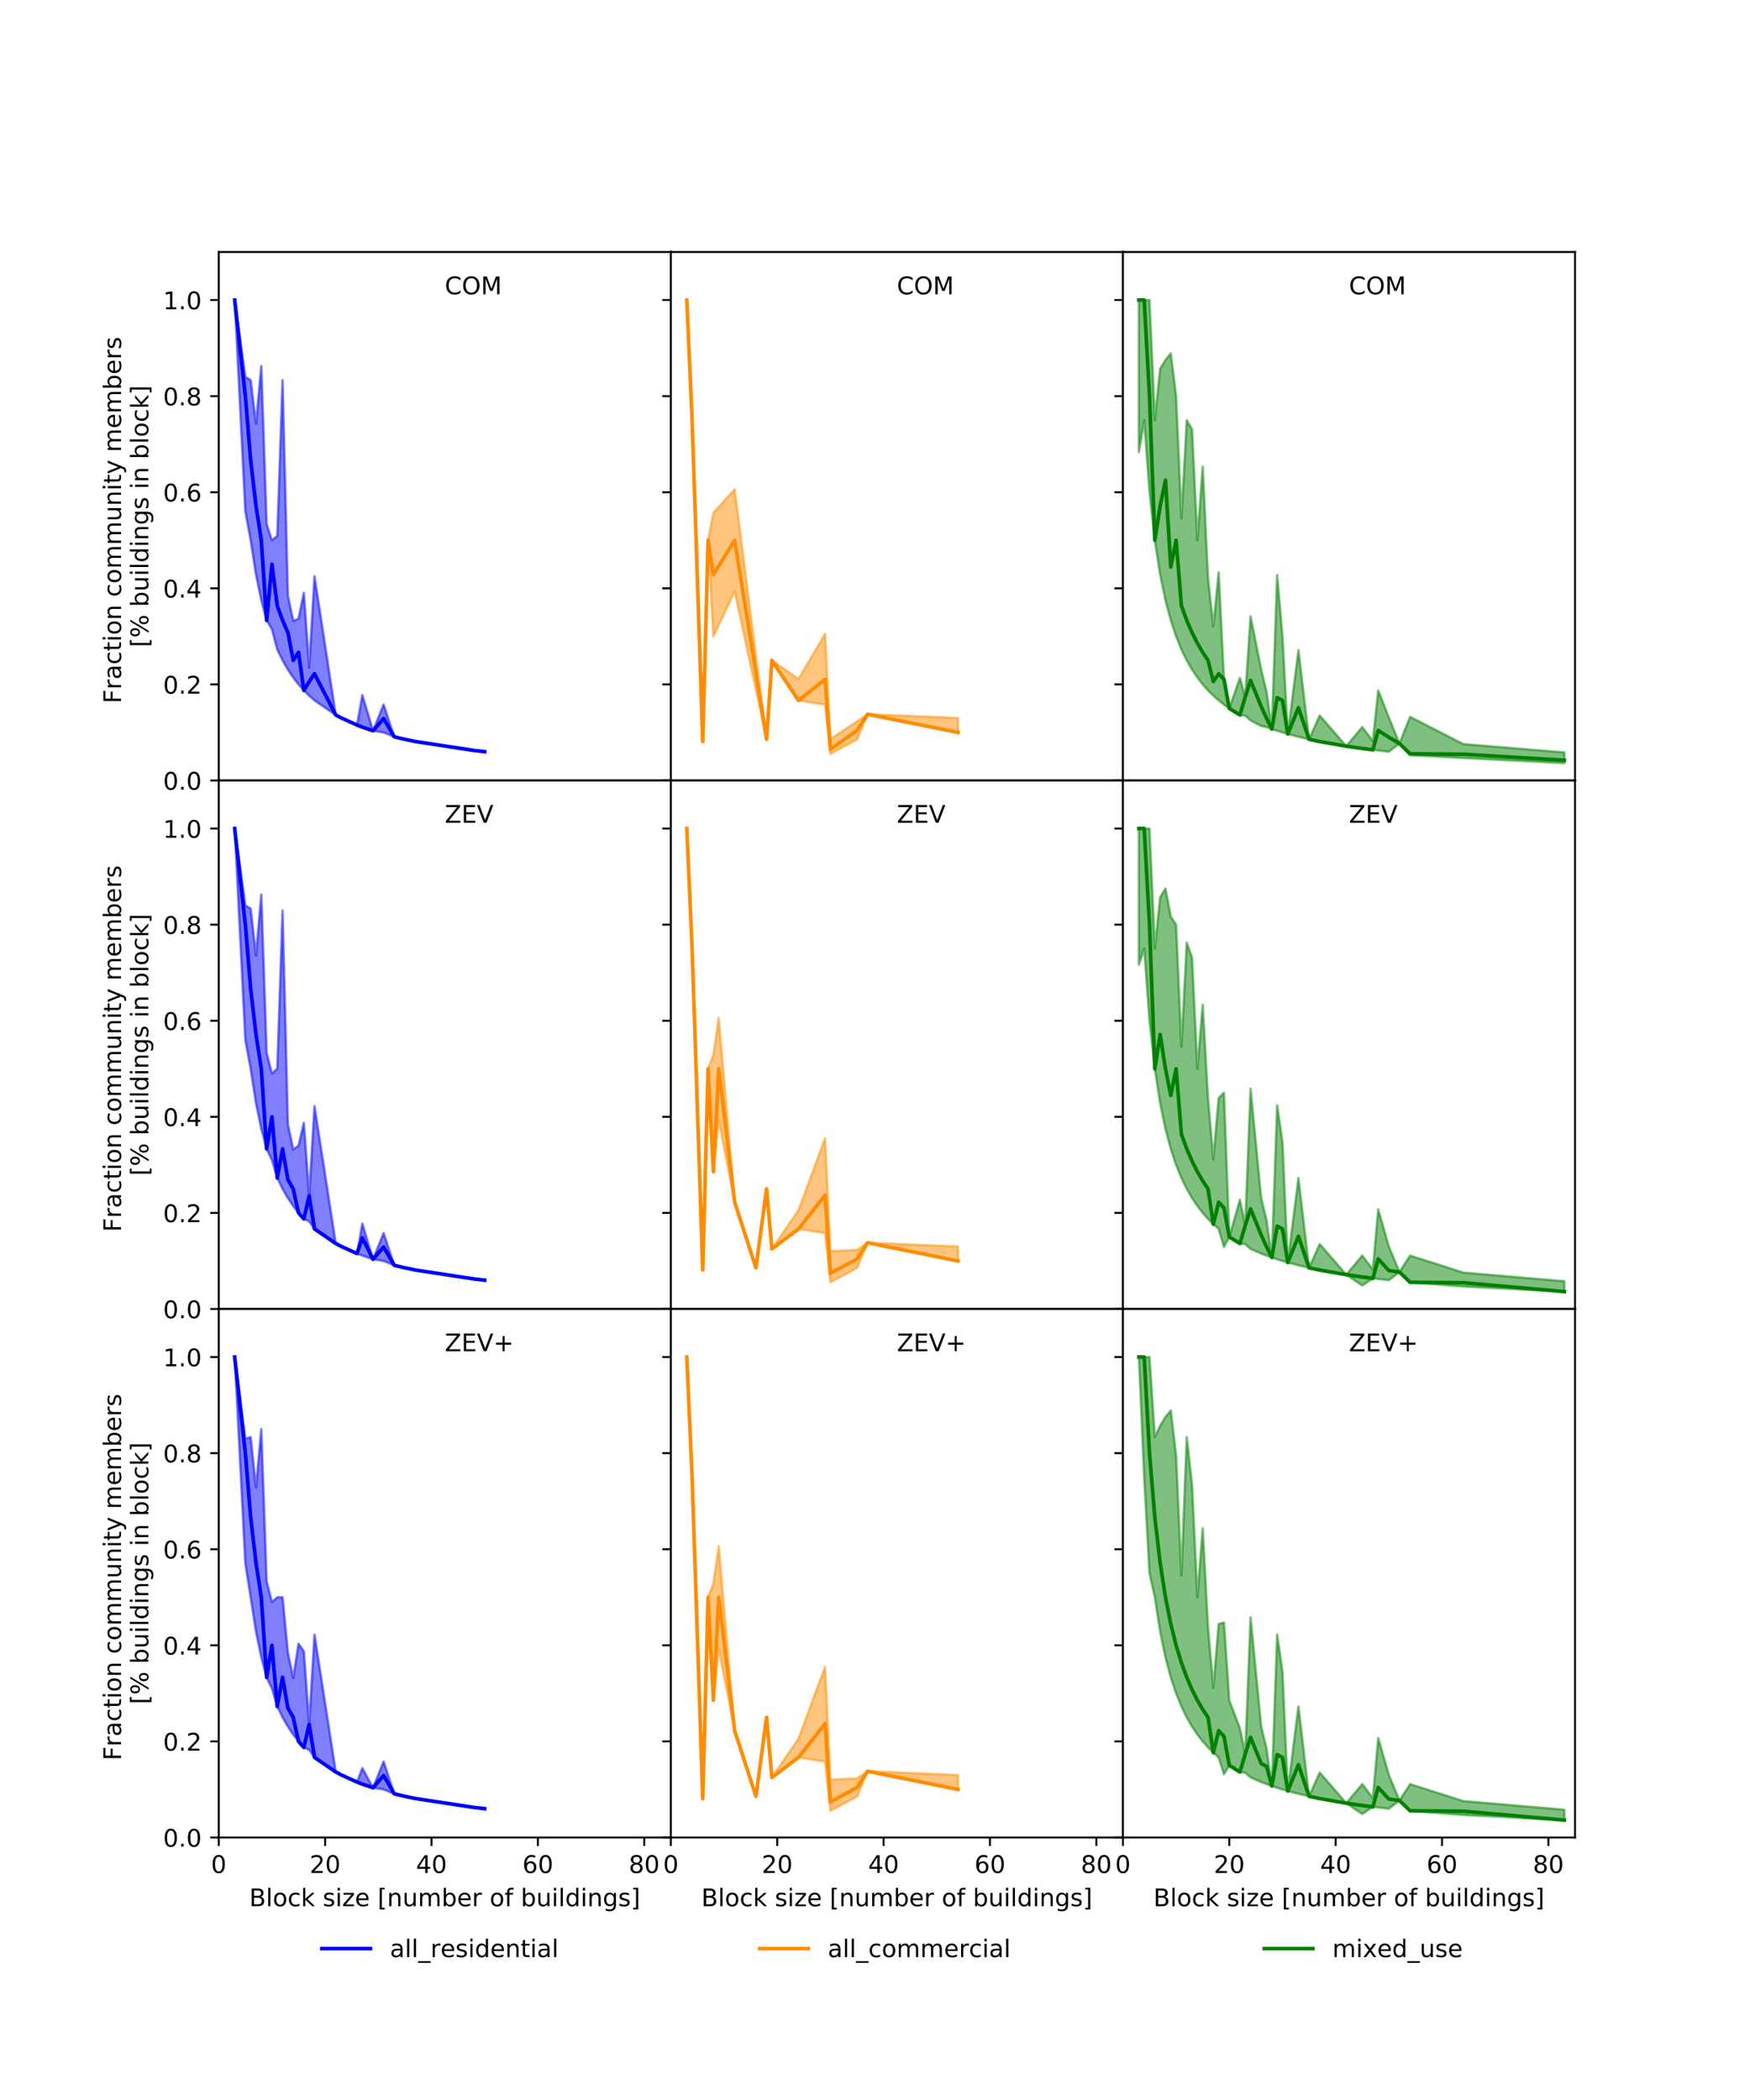 <?xml version="1.0" encoding="utf-8" standalone="no"?>
<!DOCTYPE svg PUBLIC "-//W3C//DTD SVG 1.1//EN"
  "http://www.w3.org/Graphics/SVG/1.1/DTD/svg11.dtd">
<!-- Created with matplotlib (https://matplotlib.org/) -->
<svg height="864pt" version="1.1" viewBox="0 0 720 864" width="720pt" xmlns="http://www.w3.org/2000/svg" xmlns:xlink="http://www.w3.org/1999/xlink">
 <defs>
  <style type="text/css">
*{stroke-linecap:butt;stroke-linejoin:round;}
  </style>
 </defs>
 <g id="figure_1">
  <g id="patch_1">
   <path d="M 0 864 
L 720 864 
L 720 0 
L 0 0 
z
" style="fill:#ffffff;"/>
  </g>
  <g id="axes_1">
   <g id="patch_2">
    <path d="M 90 321.12 
L 276 321.12 
L 276 103.68 
L 90 103.68 
z
" style="fill:#ffffff;"/>
   </g>
   <g id="PolyCollection_1">
    <defs>
     <path d="M 96.565 -740.553 
L 96.565 -740.553 
L 100.941 -653.577 
L 103.129 -641.716 
L 105.318 -627.597 
L 107.506 -617.007 
L 109.694 -608.771 
L 111.882 -605.147 
L 114.071 -596.791 
L 116.259 -592.298 
L 118.447 -588.497 
L 120.635 -585.238 
L 122.824 -582.415 
L 125.012 -579.944 
L 127.2 -577.763 
L 129.388 -575.825 
L 138.141 -569.835 
L 140.329 -568.663 
L 146.894 -565.688 
L 149.082 -564.844 
L 153.459 -563.329 
L 157.835 -562.647 
L 162.212 -560.85 
L 166.588 -559.823 
L 170.965 -558.908 
L 195.035 -555.235 
L 199.412 -554.74 
L 199.412 -554.74 
L 199.412 -554.74 
L 195.035 -555.235 
L 170.965 -558.908 
L 166.588 -559.823 
L 162.212 -560.85 
L 157.835 -574.125 
L 153.459 -563.329 
L 149.082 -578.022 
L 146.894 -565.688 
L 140.329 -568.663 
L 138.141 -569.835 
L 129.388 -626.891 
L 127.2 -589.391 
L 125.012 -620.096 
L 122.824 -609.43 
L 120.635 -608.536 
L 118.447 -618.908 
L 116.259 -707.607 
L 114.071 -643.513 
L 111.882 -641.716 
L 109.694 -648.305 
L 107.506 -713.373 
L 105.318 -689.723 
L 103.129 -707.607 
L 100.941 -708.925 
L 96.565 -740.553 
z
" id="m3206a7e8ad" style="stroke:#0000ff;stroke-opacity:0.5;"/>
    </defs>
    <g clip-path="url(#p102da32dd6)">
     <use style="fill:#0000ff;fill-opacity:0.5;stroke:#0000ff;stroke-opacity:0.5;" x="0" xlink:href="#m3206a7e8ad" y="864"/>
    </g>
   </g>
   <g id="matplotlib.axis_1">
    <g id="xtick_1">
     <g id="line2d_1">
      <defs>
       <path d="M 0 0 
L 0 3.5 
" id="m257a3a586f" style="stroke:#000000;stroke-width:0.8;"/>
      </defs>
      <g>
       <use style="stroke:#000000;stroke-width:0.8;" x="90" xlink:href="#m257a3a586f" y="321.12"/>
      </g>
     </g>
    </g>
    <g id="xtick_2">
     <g id="line2d_2">
      <g>
       <use style="stroke:#000000;stroke-width:0.8;" x="133.765" xlink:href="#m257a3a586f" y="321.12"/>
      </g>
     </g>
    </g>
    <g id="xtick_3">
     <g id="line2d_3">
      <g>
       <use style="stroke:#000000;stroke-width:0.8;" x="177.529" xlink:href="#m257a3a586f" y="321.12"/>
      </g>
     </g>
    </g>
    <g id="xtick_4">
     <g id="line2d_4">
      <g>
       <use style="stroke:#000000;stroke-width:0.8;" x="221.294" xlink:href="#m257a3a586f" y="321.12"/>
      </g>
     </g>
    </g>
    <g id="xtick_5">
     <g id="line2d_5">
      <g>
       <use style="stroke:#000000;stroke-width:0.8;" x="265.059" xlink:href="#m257a3a586f" y="321.12"/>
      </g>
     </g>
    </g>
   </g>
   <g id="matplotlib.axis_2">
    <g id="ytick_1">
     <g id="line2d_6">
      <defs>
       <path d="M 0 0 
L -3.5 0 
" id="m7fca9b4751" style="stroke:#000000;stroke-width:0.8;"/>
      </defs>
      <g>
       <use style="stroke:#000000;stroke-width:0.8;" x="90" xlink:href="#m7fca9b4751" y="321.12"/>
      </g>
     </g>
     <g id="text_1">
      <!-- 0.0 -->
      <defs>
       <path d="M 31.781 66.406 
Q 24.172 66.406 20.328 58.906 
Q 16.5 51.422 16.5 36.375 
Q 16.5 21.391 20.328 13.891 
Q 24.172 6.391 31.781 6.391 
Q 39.453 6.391 43.281 13.891 
Q 47.125 21.391 47.125 36.375 
Q 47.125 51.422 43.281 58.906 
Q 39.453 66.406 31.781 66.406 
z
M 31.781 74.219 
Q 44.047 74.219 50.516 64.516 
Q 56.984 54.828 56.984 36.375 
Q 56.984 17.969 50.516 8.266 
Q 44.047 -1.422 31.781 -1.422 
Q 19.531 -1.422 13.062 8.266 
Q 6.594 17.969 6.594 36.375 
Q 6.594 54.828 13.062 64.516 
Q 19.531 74.219 31.781 74.219 
z
" id="DejaVuSans-48"/>
       <path d="M 10.688 12.406 
L 21 12.406 
L 21 0 
L 10.688 0 
z
" id="DejaVuSans-46"/>
      </defs>
      <g transform="translate(67.097 324.919)scale(0.1 -0.1)">
       <use xlink:href="#DejaVuSans-48"/>
       <use x="63.623" xlink:href="#DejaVuSans-46"/>
       <use x="95.41" xlink:href="#DejaVuSans-48"/>
      </g>
     </g>
    </g>
    <g id="ytick_2">
     <g id="line2d_7">
      <g>
       <use style="stroke:#000000;stroke-width:0.8;" x="90" xlink:href="#m7fca9b4751" y="281.585"/>
      </g>
     </g>
     <g id="text_2">
      <!-- 0.2 -->
      <defs>
       <path d="M 19.188 8.297 
L 53.609 8.297 
L 53.609 0 
L 7.328 0 
L 7.328 8.297 
Q 12.938 14.109 22.625 23.891 
Q 32.328 33.688 34.812 36.531 
Q 39.547 41.844 41.422 45.531 
Q 43.312 49.219 43.312 52.781 
Q 43.312 58.594 39.234 62.25 
Q 35.156 65.922 28.609 65.922 
Q 23.969 65.922 18.812 64.312 
Q 13.672 62.703 7.812 59.422 
L 7.812 69.391 
Q 13.766 71.781 18.938 73 
Q 24.125 74.219 28.422 74.219 
Q 39.75 74.219 46.484 68.547 
Q 53.219 62.891 53.219 53.422 
Q 53.219 48.922 51.531 44.891 
Q 49.859 40.875 45.406 35.406 
Q 44.188 33.984 37.641 27.219 
Q 31.109 20.453 19.188 8.297 
z
" id="DejaVuSans-50"/>
      </defs>
      <g transform="translate(67.097 285.385)scale(0.1 -0.1)">
       <use xlink:href="#DejaVuSans-48"/>
       <use x="63.623" xlink:href="#DejaVuSans-46"/>
       <use x="95.41" xlink:href="#DejaVuSans-50"/>
      </g>
     </g>
    </g>
    <g id="ytick_3">
     <g id="line2d_8">
      <g>
       <use style="stroke:#000000;stroke-width:0.8;" x="90" xlink:href="#m7fca9b4751" y="242.051"/>
      </g>
     </g>
     <g id="text_3">
      <!-- 0.4 -->
      <defs>
       <path d="M 37.797 64.312 
L 12.891 25.391 
L 37.797 25.391 
z
M 35.203 72.906 
L 47.609 72.906 
L 47.609 25.391 
L 58.016 25.391 
L 58.016 17.188 
L 47.609 17.188 
L 47.609 0 
L 37.797 0 
L 37.797 17.188 
L 4.891 17.188 
L 4.891 26.703 
z
" id="DejaVuSans-52"/>
      </defs>
      <g transform="translate(67.097 245.85)scale(0.1 -0.1)">
       <use xlink:href="#DejaVuSans-48"/>
       <use x="63.623" xlink:href="#DejaVuSans-46"/>
       <use x="95.41" xlink:href="#DejaVuSans-52"/>
      </g>
     </g>
    </g>
    <g id="ytick_4">
     <g id="line2d_9">
      <g>
       <use style="stroke:#000000;stroke-width:0.8;" x="90" xlink:href="#m7fca9b4751" y="202.516"/>
      </g>
     </g>
     <g id="text_4">
      <!-- 0.6 -->
      <defs>
       <path d="M 33.016 40.375 
Q 26.375 40.375 22.484 35.828 
Q 18.609 31.297 18.609 23.391 
Q 18.609 15.531 22.484 10.953 
Q 26.375 6.391 33.016 6.391 
Q 39.656 6.391 43.531 10.953 
Q 47.406 15.531 47.406 23.391 
Q 47.406 31.297 43.531 35.828 
Q 39.656 40.375 33.016 40.375 
z
M 52.594 71.297 
L 52.594 62.312 
Q 48.875 64.062 45.094 64.984 
Q 41.312 65.922 37.594 65.922 
Q 27.828 65.922 22.672 59.328 
Q 17.531 52.734 16.797 39.406 
Q 19.672 43.656 24.016 45.922 
Q 28.375 48.188 33.594 48.188 
Q 44.578 48.188 50.953 41.516 
Q 57.328 34.859 57.328 23.391 
Q 57.328 12.156 50.688 5.359 
Q 44.047 -1.422 33.016 -1.422 
Q 20.359 -1.422 13.672 8.266 
Q 6.984 17.969 6.984 36.375 
Q 6.984 53.656 15.188 63.938 
Q 23.391 74.219 37.203 74.219 
Q 40.922 74.219 44.703 73.484 
Q 48.484 72.75 52.594 71.297 
z
" id="DejaVuSans-54"/>
      </defs>
      <g transform="translate(67.097 206.316)scale(0.1 -0.1)">
       <use xlink:href="#DejaVuSans-48"/>
       <use x="63.623" xlink:href="#DejaVuSans-46"/>
       <use x="95.41" xlink:href="#DejaVuSans-54"/>
      </g>
     </g>
    </g>
    <g id="ytick_5">
     <g id="line2d_10">
      <g>
       <use style="stroke:#000000;stroke-width:0.8;" x="90" xlink:href="#m7fca9b4751" y="162.982"/>
      </g>
     </g>
     <g id="text_5">
      <!-- 0.8 -->
      <defs>
       <path d="M 31.781 34.625 
Q 24.75 34.625 20.719 30.859 
Q 16.703 27.094 16.703 20.516 
Q 16.703 13.922 20.719 10.156 
Q 24.75 6.391 31.781 6.391 
Q 38.812 6.391 42.859 10.172 
Q 46.922 13.969 46.922 20.516 
Q 46.922 27.094 42.891 30.859 
Q 38.875 34.625 31.781 34.625 
z
M 21.922 38.812 
Q 15.578 40.375 12.031 44.719 
Q 8.5 49.078 8.5 55.328 
Q 8.5 64.062 14.719 69.141 
Q 20.953 74.219 31.781 74.219 
Q 42.672 74.219 48.875 69.141 
Q 55.078 64.062 55.078 55.328 
Q 55.078 49.078 51.531 44.719 
Q 48 40.375 41.703 38.812 
Q 48.828 37.156 52.797 32.312 
Q 56.781 27.484 56.781 20.516 
Q 56.781 9.906 50.312 4.234 
Q 43.844 -1.422 31.781 -1.422 
Q 19.734 -1.422 13.25 4.234 
Q 6.781 9.906 6.781 20.516 
Q 6.781 27.484 10.781 32.312 
Q 14.797 37.156 21.922 38.812 
z
M 18.312 54.391 
Q 18.312 48.734 21.844 45.562 
Q 25.391 42.391 31.781 42.391 
Q 38.141 42.391 41.719 45.562 
Q 45.312 48.734 45.312 54.391 
Q 45.312 60.062 41.719 63.234 
Q 38.141 66.406 31.781 66.406 
Q 25.391 66.406 21.844 63.234 
Q 18.312 60.062 18.312 54.391 
z
" id="DejaVuSans-56"/>
      </defs>
      <g transform="translate(67.097 166.781)scale(0.1 -0.1)">
       <use xlink:href="#DejaVuSans-48"/>
       <use x="63.623" xlink:href="#DejaVuSans-46"/>
       <use x="95.41" xlink:href="#DejaVuSans-56"/>
      </g>
     </g>
    </g>
    <g id="ytick_6">
     <g id="line2d_11">
      <g>
       <use style="stroke:#000000;stroke-width:0.8;" x="90" xlink:href="#m7fca9b4751" y="123.447"/>
      </g>
     </g>
     <g id="text_6">
      <!-- 1.0 -->
      <defs>
       <path d="M 12.406 8.297 
L 28.516 8.297 
L 28.516 63.922 
L 10.984 60.406 
L 10.984 69.391 
L 28.422 72.906 
L 38.281 72.906 
L 38.281 8.297 
L 54.391 8.297 
L 54.391 0 
L 12.406 0 
z
" id="DejaVuSans-49"/>
      </defs>
      <g transform="translate(67.097 127.246)scale(0.1 -0.1)">
       <use xlink:href="#DejaVuSans-49"/>
       <use x="63.623" xlink:href="#DejaVuSans-46"/>
       <use x="95.41" xlink:href="#DejaVuSans-48"/>
      </g>
     </g>
    </g>
    <g id="text_7">
     <!-- Fraction community members  -->
     <defs>
      <path d="M 9.812 72.906 
L 51.703 72.906 
L 51.703 64.594 
L 19.672 64.594 
L 19.672 43.109 
L 48.578 43.109 
L 48.578 34.812 
L 19.672 34.812 
L 19.672 0 
L 9.812 0 
z
" id="DejaVuSans-70"/>
      <path d="M 41.109 46.297 
Q 39.594 47.172 37.812 47.578 
Q 36.031 48 33.891 48 
Q 26.266 48 22.188 43.047 
Q 18.109 38.094 18.109 28.812 
L 18.109 0 
L 9.078 0 
L 9.078 54.688 
L 18.109 54.688 
L 18.109 46.188 
Q 20.953 51.172 25.484 53.578 
Q 30.031 56 36.531 56 
Q 37.453 56 38.578 55.875 
Q 39.703 55.766 41.062 55.516 
z
" id="DejaVuSans-114"/>
      <path d="M 34.281 27.484 
Q 23.391 27.484 19.188 25 
Q 14.984 22.516 14.984 16.5 
Q 14.984 11.719 18.141 8.906 
Q 21.297 6.109 26.703 6.109 
Q 34.188 6.109 38.703 11.406 
Q 43.219 16.703 43.219 25.484 
L 43.219 27.484 
z
M 52.203 31.203 
L 52.203 0 
L 43.219 0 
L 43.219 8.297 
Q 40.141 3.328 35.547 0.953 
Q 30.953 -1.422 24.312 -1.422 
Q 15.922 -1.422 10.953 3.297 
Q 6 8.016 6 15.922 
Q 6 25.141 12.172 29.828 
Q 18.359 34.516 30.609 34.516 
L 43.219 34.516 
L 43.219 35.406 
Q 43.219 41.609 39.141 45 
Q 35.062 48.391 27.688 48.391 
Q 23 48.391 18.547 47.266 
Q 14.109 46.141 10.016 43.891 
L 10.016 52.203 
Q 14.938 54.109 19.578 55.047 
Q 24.219 56 28.609 56 
Q 40.484 56 46.344 49.844 
Q 52.203 43.703 52.203 31.203 
z
" id="DejaVuSans-97"/>
      <path d="M 48.781 52.594 
L 48.781 44.188 
Q 44.969 46.297 41.141 47.344 
Q 37.312 48.391 33.406 48.391 
Q 24.656 48.391 19.812 42.844 
Q 14.984 37.312 14.984 27.297 
Q 14.984 17.281 19.812 11.734 
Q 24.656 6.203 33.406 6.203 
Q 37.312 6.203 41.141 7.25 
Q 44.969 8.297 48.781 10.406 
L 48.781 2.094 
Q 45.016 0.344 40.984 -0.531 
Q 36.969 -1.422 32.422 -1.422 
Q 20.062 -1.422 12.781 6.344 
Q 5.516 14.109 5.516 27.297 
Q 5.516 40.672 12.859 48.328 
Q 20.219 56 33.016 56 
Q 37.156 56 41.109 55.141 
Q 45.062 54.297 48.781 52.594 
z
" id="DejaVuSans-99"/>
      <path d="M 18.312 70.219 
L 18.312 54.688 
L 36.812 54.688 
L 36.812 47.703 
L 18.312 47.703 
L 18.312 18.016 
Q 18.312 11.328 20.141 9.422 
Q 21.969 7.516 27.594 7.516 
L 36.812 7.516 
L 36.812 0 
L 27.594 0 
Q 17.188 0 13.234 3.875 
Q 9.281 7.766 9.281 18.016 
L 9.281 47.703 
L 2.688 47.703 
L 2.688 54.688 
L 9.281 54.688 
L 9.281 70.219 
z
" id="DejaVuSans-116"/>
      <path d="M 9.422 54.688 
L 18.406 54.688 
L 18.406 0 
L 9.422 0 
z
M 9.422 75.984 
L 18.406 75.984 
L 18.406 64.594 
L 9.422 64.594 
z
" id="DejaVuSans-105"/>
      <path d="M 30.609 48.391 
Q 23.391 48.391 19.188 42.75 
Q 14.984 37.109 14.984 27.297 
Q 14.984 17.484 19.156 11.844 
Q 23.344 6.203 30.609 6.203 
Q 37.797 6.203 41.984 11.859 
Q 46.188 17.531 46.188 27.297 
Q 46.188 37.016 41.984 42.703 
Q 37.797 48.391 30.609 48.391 
z
M 30.609 56 
Q 42.328 56 49.016 48.375 
Q 55.719 40.766 55.719 27.297 
Q 55.719 13.875 49.016 6.219 
Q 42.328 -1.422 30.609 -1.422 
Q 18.844 -1.422 12.172 6.219 
Q 5.516 13.875 5.516 27.297 
Q 5.516 40.766 12.172 48.375 
Q 18.844 56 30.609 56 
z
" id="DejaVuSans-111"/>
      <path d="M 54.891 33.016 
L 54.891 0 
L 45.906 0 
L 45.906 32.719 
Q 45.906 40.484 42.875 44.328 
Q 39.844 48.188 33.797 48.188 
Q 26.516 48.188 22.312 43.547 
Q 18.109 38.922 18.109 30.906 
L 18.109 0 
L 9.078 0 
L 9.078 54.688 
L 18.109 54.688 
L 18.109 46.188 
Q 21.344 51.125 25.703 53.562 
Q 30.078 56 35.797 56 
Q 45.219 56 50.047 50.172 
Q 54.891 44.344 54.891 33.016 
z
" id="DejaVuSans-110"/>
      <path id="DejaVuSans-32"/>
      <path d="M 52 44.188 
Q 55.375 50.25 60.062 53.125 
Q 64.75 56 71.094 56 
Q 79.641 56 84.281 50.016 
Q 88.922 44.047 88.922 33.016 
L 88.922 0 
L 79.891 0 
L 79.891 32.719 
Q 79.891 40.578 77.094 44.375 
Q 74.312 48.188 68.609 48.188 
Q 61.625 48.188 57.562 43.547 
Q 53.516 38.922 53.516 30.906 
L 53.516 0 
L 44.484 0 
L 44.484 32.719 
Q 44.484 40.625 41.703 44.406 
Q 38.922 48.188 33.109 48.188 
Q 26.219 48.188 22.156 43.531 
Q 18.109 38.875 18.109 30.906 
L 18.109 0 
L 9.078 0 
L 9.078 54.688 
L 18.109 54.688 
L 18.109 46.188 
Q 21.188 51.219 25.484 53.609 
Q 29.781 56 35.688 56 
Q 41.656 56 45.828 52.969 
Q 50 49.953 52 44.188 
z
" id="DejaVuSans-109"/>
      <path d="M 8.5 21.578 
L 8.5 54.688 
L 17.484 54.688 
L 17.484 21.922 
Q 17.484 14.156 20.5 10.266 
Q 23.531 6.391 29.594 6.391 
Q 36.859 6.391 41.078 11.031 
Q 45.312 15.672 45.312 23.688 
L 45.312 54.688 
L 54.297 54.688 
L 54.297 0 
L 45.312 0 
L 45.312 8.406 
Q 42.047 3.422 37.719 1 
Q 33.406 -1.422 27.688 -1.422 
Q 18.266 -1.422 13.375 4.438 
Q 8.5 10.297 8.5 21.578 
z
M 31.109 56 
z
" id="DejaVuSans-117"/>
      <path d="M 32.172 -5.078 
Q 28.375 -14.844 24.75 -17.812 
Q 21.141 -20.797 15.094 -20.797 
L 7.906 -20.797 
L 7.906 -13.281 
L 13.188 -13.281 
Q 16.891 -13.281 18.938 -11.516 
Q 21 -9.766 23.484 -3.219 
L 25.094 0.875 
L 2.984 54.688 
L 12.5 54.688 
L 29.594 11.922 
L 46.688 54.688 
L 56.203 54.688 
z
" id="DejaVuSans-121"/>
      <path d="M 56.203 29.594 
L 56.203 25.203 
L 14.891 25.203 
Q 15.484 15.922 20.484 11.062 
Q 25.484 6.203 34.422 6.203 
Q 39.594 6.203 44.453 7.469 
Q 49.312 8.734 54.109 11.281 
L 54.109 2.781 
Q 49.266 0.734 44.188 -0.344 
Q 39.109 -1.422 33.891 -1.422 
Q 20.797 -1.422 13.156 6.188 
Q 5.516 13.812 5.516 26.812 
Q 5.516 40.234 12.766 48.109 
Q 20.016 56 32.328 56 
Q 43.359 56 49.781 48.891 
Q 56.203 41.797 56.203 29.594 
z
M 47.219 32.234 
Q 47.125 39.594 43.094 43.984 
Q 39.062 48.391 32.422 48.391 
Q 24.906 48.391 20.391 44.141 
Q 15.875 39.891 15.188 32.172 
z
" id="DejaVuSans-101"/>
      <path d="M 48.688 27.297 
Q 48.688 37.203 44.609 42.844 
Q 40.531 48.484 33.406 48.484 
Q 26.266 48.484 22.188 42.844 
Q 18.109 37.203 18.109 27.297 
Q 18.109 17.391 22.188 11.75 
Q 26.266 6.109 33.406 6.109 
Q 40.531 6.109 44.609 11.75 
Q 48.688 17.391 48.688 27.297 
z
M 18.109 46.391 
Q 20.953 51.266 25.266 53.625 
Q 29.594 56 35.594 56 
Q 45.562 56 51.781 48.094 
Q 58.016 40.188 58.016 27.297 
Q 58.016 14.406 51.781 6.484 
Q 45.562 -1.422 35.594 -1.422 
Q 29.594 -1.422 25.266 0.953 
Q 20.953 3.328 18.109 8.203 
L 18.109 0 
L 9.078 0 
L 9.078 75.984 
L 18.109 75.984 
z
" id="DejaVuSans-98"/>
      <path d="M 44.281 53.078 
L 44.281 44.578 
Q 40.484 46.531 36.375 47.5 
Q 32.281 48.484 27.875 48.484 
Q 21.188 48.484 17.844 46.438 
Q 14.5 44.391 14.5 40.281 
Q 14.5 37.156 16.891 35.375 
Q 19.281 33.594 26.516 31.984 
L 29.594 31.297 
Q 39.156 29.25 43.188 25.516 
Q 47.219 21.781 47.219 15.094 
Q 47.219 7.469 41.188 3.016 
Q 35.156 -1.422 24.609 -1.422 
Q 20.219 -1.422 15.453 -0.562 
Q 10.688 0.297 5.422 2 
L 5.422 11.281 
Q 10.406 8.688 15.234 7.391 
Q 20.062 6.109 24.812 6.109 
Q 31.156 6.109 34.562 8.281 
Q 37.984 10.453 37.984 14.406 
Q 37.984 18.062 35.516 20.016 
Q 33.062 21.969 24.703 23.781 
L 21.578 24.516 
Q 13.234 26.266 9.516 29.906 
Q 5.812 33.547 5.812 39.891 
Q 5.812 47.609 11.281 51.797 
Q 16.75 56 26.812 56 
Q 31.781 56 36.172 55.266 
Q 40.578 54.547 44.281 53.078 
z
" id="DejaVuSans-115"/>
     </defs>
     <g transform="translate(49.819 289.407)rotate(-90)scale(0.1 -0.1)">
      <use xlink:href="#DejaVuSans-70"/>
      <use x="57.41" xlink:href="#DejaVuSans-114"/>
      <use x="98.523" xlink:href="#DejaVuSans-97"/>
      <use x="159.803" xlink:href="#DejaVuSans-99"/>
      <use x="214.783" xlink:href="#DejaVuSans-116"/>
      <use x="253.992" xlink:href="#DejaVuSans-105"/>
      <use x="281.775" xlink:href="#DejaVuSans-111"/>
      <use x="342.957" xlink:href="#DejaVuSans-110"/>
      <use x="406.336" xlink:href="#DejaVuSans-32"/>
      <use x="438.123" xlink:href="#DejaVuSans-99"/>
      <use x="493.104" xlink:href="#DejaVuSans-111"/>
      <use x="554.285" xlink:href="#DejaVuSans-109"/>
      <use x="651.697" xlink:href="#DejaVuSans-109"/>
      <use x="749.109" xlink:href="#DejaVuSans-117"/>
      <use x="812.488" xlink:href="#DejaVuSans-110"/>
      <use x="875.867" xlink:href="#DejaVuSans-105"/>
      <use x="903.65" xlink:href="#DejaVuSans-116"/>
      <use x="942.859" xlink:href="#DejaVuSans-121"/>
      <use x="1002.039" xlink:href="#DejaVuSans-32"/>
      <use x="1033.826" xlink:href="#DejaVuSans-109"/>
      <use x="1131.238" xlink:href="#DejaVuSans-101"/>
      <use x="1192.762" xlink:href="#DejaVuSans-109"/>
      <use x="1290.174" xlink:href="#DejaVuSans-98"/>
      <use x="1353.65" xlink:href="#DejaVuSans-101"/>
      <use x="1415.174" xlink:href="#DejaVuSans-114"/>
      <use x="1456.287" xlink:href="#DejaVuSans-115"/>
      <use x="1508.387" xlink:href="#DejaVuSans-32"/>
     </g>
     <!-- [% buildings in block] -->
     <defs>
      <path d="M 8.594 75.984 
L 29.297 75.984 
L 29.297 69 
L 17.578 69 
L 17.578 -6.203 
L 29.297 -6.203 
L 29.297 -13.188 
L 8.594 -13.188 
z
" id="DejaVuSans-91"/>
      <path d="M 72.703 32.078 
Q 68.453 32.078 66.031 28.469 
Q 63.625 24.859 63.625 18.406 
Q 63.625 12.062 66.031 8.422 
Q 68.453 4.781 72.703 4.781 
Q 76.859 4.781 79.266 8.422 
Q 81.688 12.062 81.688 18.406 
Q 81.688 24.812 79.266 28.438 
Q 76.859 32.078 72.703 32.078 
z
M 72.703 38.281 
Q 80.422 38.281 84.953 32.906 
Q 89.5 27.547 89.5 18.406 
Q 89.5 9.281 84.938 3.922 
Q 80.375 -1.422 72.703 -1.422 
Q 64.891 -1.422 60.344 3.922 
Q 55.812 9.281 55.812 18.406 
Q 55.812 27.594 60.375 32.938 
Q 64.938 38.281 72.703 38.281 
z
M 22.312 68.016 
Q 18.109 68.016 15.688 64.375 
Q 13.281 60.75 13.281 54.391 
Q 13.281 47.953 15.672 44.328 
Q 18.062 40.719 22.312 40.719 
Q 26.562 40.719 28.969 44.328 
Q 31.391 47.953 31.391 54.391 
Q 31.391 60.688 28.953 64.344 
Q 26.516 68.016 22.312 68.016 
z
M 66.406 74.219 
L 74.219 74.219 
L 28.609 -1.422 
L 20.797 -1.422 
z
M 22.312 74.219 
Q 30.031 74.219 34.609 68.875 
Q 39.203 63.531 39.203 54.391 
Q 39.203 45.172 34.641 39.844 
Q 30.078 34.516 22.312 34.516 
Q 14.547 34.516 10.031 39.859 
Q 5.516 45.219 5.516 54.391 
Q 5.516 63.484 10.047 68.844 
Q 14.594 74.219 22.312 74.219 
z
" id="DejaVuSans-37"/>
      <path d="M 9.422 75.984 
L 18.406 75.984 
L 18.406 0 
L 9.422 0 
z
" id="DejaVuSans-108"/>
      <path d="M 45.406 46.391 
L 45.406 75.984 
L 54.391 75.984 
L 54.391 0 
L 45.406 0 
L 45.406 8.203 
Q 42.578 3.328 38.25 0.953 
Q 33.938 -1.422 27.875 -1.422 
Q 17.969 -1.422 11.734 6.484 
Q 5.516 14.406 5.516 27.297 
Q 5.516 40.188 11.734 48.094 
Q 17.969 56 27.875 56 
Q 33.938 56 38.25 53.625 
Q 42.578 51.266 45.406 46.391 
z
M 14.797 27.297 
Q 14.797 17.391 18.875 11.75 
Q 22.953 6.109 30.078 6.109 
Q 37.203 6.109 41.297 11.75 
Q 45.406 17.391 45.406 27.297 
Q 45.406 37.203 41.297 42.844 
Q 37.203 48.484 30.078 48.484 
Q 22.953 48.484 18.875 42.844 
Q 14.797 37.203 14.797 27.297 
z
" id="DejaVuSans-100"/>
      <path d="M 45.406 27.984 
Q 45.406 37.75 41.375 43.109 
Q 37.359 48.484 30.078 48.484 
Q 22.859 48.484 18.828 43.109 
Q 14.797 37.75 14.797 27.984 
Q 14.797 18.266 18.828 12.891 
Q 22.859 7.516 30.078 7.516 
Q 37.359 7.516 41.375 12.891 
Q 45.406 18.266 45.406 27.984 
z
M 54.391 6.781 
Q 54.391 -7.172 48.188 -13.984 
Q 42 -20.797 29.203 -20.797 
Q 24.469 -20.797 20.266 -20.094 
Q 16.062 -19.391 12.109 -17.922 
L 12.109 -9.188 
Q 16.062 -11.328 19.922 -12.344 
Q 23.781 -13.375 27.781 -13.375 
Q 36.625 -13.375 41.016 -8.766 
Q 45.406 -4.156 45.406 5.172 
L 45.406 9.625 
Q 42.625 4.781 38.281 2.391 
Q 33.938 0 27.875 0 
Q 17.828 0 11.672 7.656 
Q 5.516 15.328 5.516 27.984 
Q 5.516 40.672 11.672 48.328 
Q 17.828 56 27.875 56 
Q 33.938 56 38.281 53.609 
Q 42.625 51.219 45.406 46.391 
L 45.406 54.688 
L 54.391 54.688 
z
" id="DejaVuSans-103"/>
      <path d="M 9.078 75.984 
L 18.109 75.984 
L 18.109 31.109 
L 44.922 54.688 
L 56.391 54.688 
L 27.391 29.109 
L 57.625 0 
L 45.906 0 
L 18.109 26.703 
L 18.109 0 
L 9.078 0 
z
" id="DejaVuSans-107"/>
      <path d="M 30.422 75.984 
L 30.422 -13.188 
L 9.719 -13.188 
L 9.719 -6.203 
L 21.391 -6.203 
L 21.391 69 
L 9.719 69 
L 9.719 75.984 
z
" id="DejaVuSans-93"/>
     </defs>
     <g transform="translate(61.017 266.277)rotate(-90)scale(0.1 -0.1)">
      <use xlink:href="#DejaVuSans-91"/>
      <use x="39.014" xlink:href="#DejaVuSans-37"/>
      <use x="134.033" xlink:href="#DejaVuSans-32"/>
      <use x="165.82" xlink:href="#DejaVuSans-98"/>
      <use x="229.297" xlink:href="#DejaVuSans-117"/>
      <use x="292.676" xlink:href="#DejaVuSans-105"/>
      <use x="320.459" xlink:href="#DejaVuSans-108"/>
      <use x="348.242" xlink:href="#DejaVuSans-100"/>
      <use x="411.719" xlink:href="#DejaVuSans-105"/>
      <use x="439.502" xlink:href="#DejaVuSans-110"/>
      <use x="502.881" xlink:href="#DejaVuSans-103"/>
      <use x="566.357" xlink:href="#DejaVuSans-115"/>
      <use x="618.457" xlink:href="#DejaVuSans-32"/>
      <use x="650.244" xlink:href="#DejaVuSans-105"/>
      <use x="678.027" xlink:href="#DejaVuSans-110"/>
      <use x="741.406" xlink:href="#DejaVuSans-32"/>
      <use x="773.193" xlink:href="#DejaVuSans-98"/>
      <use x="836.67" xlink:href="#DejaVuSans-108"/>
      <use x="864.453" xlink:href="#DejaVuSans-111"/>
      <use x="925.635" xlink:href="#DejaVuSans-99"/>
      <use x="980.615" xlink:href="#DejaVuSans-107"/>
      <use x="1038.525" xlink:href="#DejaVuSans-93"/>
     </g>
    </g>
   </g>
   <g id="line2d_12">
    <path clip-path="url(#p102da32dd6)" d="M 96.565 123.447 
L 100.941 162.982 
L 103.129 189.338 
L 105.318 208.164 
L 107.506 222.284 
L 109.694 255.229 
L 111.882 232.167 
L 114.071 249.239 
L 116.259 255.229 
L 118.447 260.298 
L 120.635 271.702 
L 122.824 268.407 
L 125.012 284.056 
L 127.2 280.423 
L 129.388 277.193 
L 138.141 294.165 
L 140.329 295.337 
L 146.894 298.312 
L 149.082 299.156 
L 153.459 300.671 
L 157.835 295.614 
L 162.212 303.15 
L 166.588 304.177 
L 170.965 305.092 
L 195.035 308.765 
L 199.412 309.26 
" style="fill:none;stroke:#0000ff;stroke-linecap:square;stroke-width:1.5;"/>
   </g>
   <g id="patch_3">
    <path d="M 90 321.12 
L 90 103.68 
" style="fill:none;stroke:#000000;stroke-linecap:square;stroke-linejoin:miter;stroke-width:0.8;"/>
   </g>
   <g id="patch_4">
    <path d="M 276 321.12 
L 276 103.68 
" style="fill:none;stroke:#000000;stroke-linecap:square;stroke-linejoin:miter;stroke-width:0.8;"/>
   </g>
   <g id="patch_5">
    <path d="M 90 321.12 
L 276 321.12 
" style="fill:none;stroke:#000000;stroke-linecap:square;stroke-linejoin:miter;stroke-width:0.8;"/>
   </g>
   <g id="patch_6">
    <path d="M 90 103.68 
L 276 103.68 
" style="fill:none;stroke:#000000;stroke-linecap:square;stroke-linejoin:miter;stroke-width:0.8;"/>
   </g>
   <g id="text_8">
    <!-- COM -->
    <defs>
     <path d="M 64.406 67.281 
L 64.406 56.891 
Q 59.422 61.531 53.781 63.812 
Q 48.141 66.109 41.797 66.109 
Q 29.297 66.109 22.656 58.469 
Q 16.016 50.828 16.016 36.375 
Q 16.016 21.969 22.656 14.328 
Q 29.297 6.688 41.797 6.688 
Q 48.141 6.688 53.781 8.984 
Q 59.422 11.281 64.406 15.922 
L 64.406 5.609 
Q 59.234 2.094 53.438 0.328 
Q 47.656 -1.422 41.219 -1.422 
Q 24.656 -1.422 15.125 8.703 
Q 5.609 18.844 5.609 36.375 
Q 5.609 53.953 15.125 64.078 
Q 24.656 74.219 41.219 74.219 
Q 47.75 74.219 53.531 72.484 
Q 59.328 70.75 64.406 67.281 
z
" id="DejaVuSans-67"/>
     <path d="M 39.406 66.219 
Q 28.656 66.219 22.328 58.203 
Q 16.016 50.203 16.016 36.375 
Q 16.016 22.609 22.328 14.594 
Q 28.656 6.594 39.406 6.594 
Q 50.141 6.594 56.422 14.594 
Q 62.703 22.609 62.703 36.375 
Q 62.703 50.203 56.422 58.203 
Q 50.141 66.219 39.406 66.219 
z
M 39.406 74.219 
Q 54.734 74.219 63.906 63.938 
Q 73.094 53.656 73.094 36.375 
Q 73.094 19.141 63.906 8.859 
Q 54.734 -1.422 39.406 -1.422 
Q 24.031 -1.422 14.812 8.828 
Q 5.609 19.094 5.609 36.375 
Q 5.609 53.656 14.812 63.938 
Q 24.031 74.219 39.406 74.219 
z
" id="DejaVuSans-79"/>
     <path d="M 9.812 72.906 
L 24.516 72.906 
L 43.109 23.297 
L 61.812 72.906 
L 76.516 72.906 
L 76.516 0 
L 66.891 0 
L 66.891 64.016 
L 48.094 14.016 
L 38.188 14.016 
L 19.391 64.016 
L 19.391 0 
L 9.812 0 
z
" id="DejaVuSans-77"/>
    </defs>
    <g transform="translate(183 121.075)scale(0.1 -0.1)">
     <use xlink:href="#DejaVuSans-67"/>
     <use x="69.824" xlink:href="#DejaVuSans-79"/>
     <use x="148.535" xlink:href="#DejaVuSans-77"/>
    </g>
   </g>
  </g>
  <g id="axes_2">
   <g id="patch_7">
    <path d="M 276 321.12 
L 462 321.12 
L 462 103.68 
L 276 103.68 
z
" style="fill:#ffffff;"/>
   </g>
   <g id="PolyCollection_2">
    <defs>
     <path d="M 282.565 -740.553 
L 282.565 -740.553 
L 284.753 -691.135 
L 289.129 -558.908 
L 291.318 -641.716 
L 293.506 -602.182 
L 302.259 -620.714 
L 315.388 -559.823 
L 317.576 -592.298 
L 328.518 -575.825 
L 339.459 -574.091 
L 341.647 -553.862 
L 352.588 -559.765 
L 356.965 -570.145 
L 394.165 -562.647 
L 394.165 -568.577 
L 394.165 -568.577 
L 356.965 -570.145 
L 352.588 -567.177 
L 341.647 -559.902 
L 339.459 -603.222 
L 328.518 -584.611 
L 317.576 -592.298 
L 315.388 -559.823 
L 302.259 -662.719 
L 293.506 -653.012 
L 291.318 -641.716 
L 289.129 -558.908 
L 284.753 -691.135 
L 282.565 -740.553 
z
" id="m0ad26ad238" style="stroke:#ff8c00;stroke-opacity:0.5;"/>
    </defs>
    <g clip-path="url(#p5e2e1ebf95)">
     <use style="fill:#ff8c00;fill-opacity:0.5;stroke:#ff8c00;stroke-opacity:0.5;" x="0" xlink:href="#m0ad26ad238" y="864"/>
    </g>
   </g>
   <g id="matplotlib.axis_3">
    <g id="xtick_6">
     <g id="line2d_13">
      <g>
       <use style="stroke:#000000;stroke-width:0.8;" x="276" xlink:href="#m257a3a586f" y="321.12"/>
      </g>
     </g>
    </g>
    <g id="xtick_7">
     <g id="line2d_14">
      <g>
       <use style="stroke:#000000;stroke-width:0.8;" x="319.765" xlink:href="#m257a3a586f" y="321.12"/>
      </g>
     </g>
    </g>
    <g id="xtick_8">
     <g id="line2d_15">
      <g>
       <use style="stroke:#000000;stroke-width:0.8;" x="363.529" xlink:href="#m257a3a586f" y="321.12"/>
      </g>
     </g>
    </g>
    <g id="xtick_9">
     <g id="line2d_16">
      <g>
       <use style="stroke:#000000;stroke-width:0.8;" x="407.294" xlink:href="#m257a3a586f" y="321.12"/>
      </g>
     </g>
    </g>
    <g id="xtick_10">
     <g id="line2d_17">
      <g>
       <use style="stroke:#000000;stroke-width:0.8;" x="451.059" xlink:href="#m257a3a586f" y="321.12"/>
      </g>
     </g>
    </g>
   </g>
   <g id="matplotlib.axis_4">
    <g id="ytick_7">
     <g id="line2d_18">
      <g>
       <use style="stroke:#000000;stroke-width:0.8;" x="276" xlink:href="#m7fca9b4751" y="321.12"/>
      </g>
     </g>
    </g>
    <g id="ytick_8">
     <g id="line2d_19">
      <g>
       <use style="stroke:#000000;stroke-width:0.8;" x="276" xlink:href="#m7fca9b4751" y="281.585"/>
      </g>
     </g>
    </g>
    <g id="ytick_9">
     <g id="line2d_20">
      <g>
       <use style="stroke:#000000;stroke-width:0.8;" x="276" xlink:href="#m7fca9b4751" y="242.051"/>
      </g>
     </g>
    </g>
    <g id="ytick_10">
     <g id="line2d_21">
      <g>
       <use style="stroke:#000000;stroke-width:0.8;" x="276" xlink:href="#m7fca9b4751" y="202.516"/>
      </g>
     </g>
    </g>
    <g id="ytick_11">
     <g id="line2d_22">
      <g>
       <use style="stroke:#000000;stroke-width:0.8;" x="276" xlink:href="#m7fca9b4751" y="162.982"/>
      </g>
     </g>
    </g>
    <g id="ytick_12">
     <g id="line2d_23">
      <g>
       <use style="stroke:#000000;stroke-width:0.8;" x="276" xlink:href="#m7fca9b4751" y="123.447"/>
      </g>
     </g>
    </g>
   </g>
   <g id="line2d_24">
    <path clip-path="url(#p5e2e1ebf95)" d="M 282.565 123.447 
L 284.753 172.865 
L 289.129 305.092 
L 291.318 222.284 
L 293.506 236.403 
L 302.259 222.284 
L 315.388 304.177 
L 317.576 271.702 
L 328.518 288.175 
L 339.459 279.505 
L 341.647 308.308 
L 352.588 300.529 
L 356.965 293.855 
L 394.165 301.353 
" style="fill:none;stroke:#ff8c00;stroke-linecap:square;stroke-width:1.5;"/>
   </g>
   <g id="patch_8">
    <path d="M 276 321.12 
L 276 103.68 
" style="fill:none;stroke:#000000;stroke-linecap:square;stroke-linejoin:miter;stroke-width:0.8;"/>
   </g>
   <g id="patch_9">
    <path d="M 462 321.12 
L 462 103.68 
" style="fill:none;stroke:#000000;stroke-linecap:square;stroke-linejoin:miter;stroke-width:0.8;"/>
   </g>
   <g id="patch_10">
    <path d="M 276 321.12 
L 462 321.12 
" style="fill:none;stroke:#000000;stroke-linecap:square;stroke-linejoin:miter;stroke-width:0.8;"/>
   </g>
   <g id="patch_11">
    <path d="M 276 103.68 
L 462 103.68 
" style="fill:none;stroke:#000000;stroke-linecap:square;stroke-linejoin:miter;stroke-width:0.8;"/>
   </g>
   <g id="text_9">
    <!-- COM -->
    <g transform="translate(369 121.075)scale(0.1 -0.1)">
     <use xlink:href="#DejaVuSans-67"/>
     <use x="69.824" xlink:href="#DejaVuSans-79"/>
     <use x="148.535" xlink:href="#DejaVuSans-77"/>
    </g>
   </g>
  </g>
  <g id="axes_3">
   <g id="patch_12">
    <path d="M 462 321.12 
L 648 321.12 
L 648 103.68 
L 462 103.68 
z
" style="fill:#ffffff;"/>
   </g>
   <g id="PolyCollection_3">
    <defs>
     <path d="M 468.565 -740.553 
L 468.565 -677.956 
L 470.753 -691.135 
L 472.941 -661.484 
L 475.129 -641.716 
L 477.318 -627.597 
L 479.506 -617.007 
L 481.694 -608.771 
L 483.882 -602.182 
L 486.071 -596.791 
L 488.259 -592.298 
L 490.447 -588.497 
L 492.635 -585.238 
L 494.824 -582.415 
L 497.012 -579.944 
L 499.2 -577.763 
L 501.388 -575.825 
L 503.576 -574.091 
L 505.765 -572.531 
L 510.141 -569.835 
L 512.329 -569.523 
L 514.518 -567.589 
L 518.894 -565.308 
L 521.082 -564.844 
L 523.271 -564.059 
L 525.459 -563.329 
L 527.647 -562.647 
L 529.835 -562.01 
L 534.212 -560.85 
L 538.588 -559.823 
L 542.965 -558.908 
L 553.906 -556.999 
L 560.471 -556.058 
L 564.847 -555.497 
L 567.035 -555.235 
L 571.412 -554.74 
L 575.788 -558.086 
L 580.165 -553.313 
L 602.047 -552.146 
L 643.624 -550.025 
L 643.624 -554.431 
L 643.624 -554.431 
L 602.047 -557.86 
L 580.165 -569.053 
L 575.788 -558.086 
L 571.412 -568.775 
L 567.035 -579.944 
L 564.847 -559.072 
L 560.471 -564.844 
L 553.906 -556.999 
L 542.965 -569.593 
L 538.588 -559.823 
L 534.212 -596.491 
L 529.835 -562.01 
L 527.647 -602.182 
L 525.459 -627.402 
L 523.271 -564.059 
L 521.082 -579.486 
L 518.894 -588.497 
L 514.518 -610.418 
L 512.329 -577.258 
L 510.141 -585.11 
L 505.765 -572.531 
L 503.576 -584.495 
L 501.388 -628.538 
L 499.2 -606.252 
L 497.012 -626.273 
L 494.824 -672.026 
L 492.635 -641.716 
L 490.447 -687.333 
L 488.259 -691.135 
L 486.071 -650.701 
L 483.882 -701.018 
L 481.694 -718.589 
L 479.506 -715.844 
L 477.318 -712.314 
L 475.129 -691.135 
L 472.941 -740.553 
L 470.753 -740.553 
L 468.565 -740.553 
z
" id="mf0a3de14c1" style="stroke:#008000;stroke-opacity:0.5;"/>
    </defs>
    <g clip-path="url(#p8b4b5f301d)">
     <use style="fill:#008000;fill-opacity:0.5;stroke:#008000;stroke-opacity:0.5;" x="0" xlink:href="#mf0a3de14c1" y="864"/>
    </g>
   </g>
   <g id="matplotlib.axis_5">
    <g id="xtick_11">
     <g id="line2d_25">
      <g>
       <use style="stroke:#000000;stroke-width:0.8;" x="462" xlink:href="#m257a3a586f" y="321.12"/>
      </g>
     </g>
    </g>
    <g id="xtick_12">
     <g id="line2d_26">
      <g>
       <use style="stroke:#000000;stroke-width:0.8;" x="505.765" xlink:href="#m257a3a586f" y="321.12"/>
      </g>
     </g>
    </g>
    <g id="xtick_13">
     <g id="line2d_27">
      <g>
       <use style="stroke:#000000;stroke-width:0.8;" x="549.529" xlink:href="#m257a3a586f" y="321.12"/>
      </g>
     </g>
    </g>
    <g id="xtick_14">
     <g id="line2d_28">
      <g>
       <use style="stroke:#000000;stroke-width:0.8;" x="593.294" xlink:href="#m257a3a586f" y="321.12"/>
      </g>
     </g>
    </g>
    <g id="xtick_15">
     <g id="line2d_29">
      <g>
       <use style="stroke:#000000;stroke-width:0.8;" x="637.059" xlink:href="#m257a3a586f" y="321.12"/>
      </g>
     </g>
    </g>
   </g>
   <g id="matplotlib.axis_6">
    <g id="ytick_13">
     <g id="line2d_30">
      <g>
       <use style="stroke:#000000;stroke-width:0.8;" x="462" xlink:href="#m7fca9b4751" y="321.12"/>
      </g>
     </g>
    </g>
    <g id="ytick_14">
     <g id="line2d_31">
      <g>
       <use style="stroke:#000000;stroke-width:0.8;" x="462" xlink:href="#m7fca9b4751" y="281.585"/>
      </g>
     </g>
    </g>
    <g id="ytick_15">
     <g id="line2d_32">
      <g>
       <use style="stroke:#000000;stroke-width:0.8;" x="462" xlink:href="#m7fca9b4751" y="242.051"/>
      </g>
     </g>
    </g>
    <g id="ytick_16">
     <g id="line2d_33">
      <g>
       <use style="stroke:#000000;stroke-width:0.8;" x="462" xlink:href="#m7fca9b4751" y="202.516"/>
      </g>
     </g>
    </g>
    <g id="ytick_17">
     <g id="line2d_34">
      <g>
       <use style="stroke:#000000;stroke-width:0.8;" x="462" xlink:href="#m7fca9b4751" y="162.982"/>
      </g>
     </g>
    </g>
    <g id="ytick_18">
     <g id="line2d_35">
      <g>
       <use style="stroke:#000000;stroke-width:0.8;" x="462" xlink:href="#m7fca9b4751" y="123.447"/>
      </g>
     </g>
    </g>
   </g>
   <g id="line2d_36">
    <path clip-path="url(#p8b4b5f301d)" d="M 468.565 123.447 
L 470.753 123.447 
L 472.941 162.982 
L 475.129 222.284 
L 477.318 208.164 
L 479.506 197.575 
L 481.694 233.265 
L 483.882 222.284 
L 486.071 249.239 
L 488.259 255.229 
L 490.447 260.298 
L 492.635 264.642 
L 494.824 268.407 
L 497.012 271.702 
L 499.2 280.423 
L 501.388 277.193 
L 503.576 279.505 
L 505.765 291.469 
L 510.141 294.165 
L 512.329 286.742 
L 514.518 279.938 
L 518.894 290.709 
L 521.082 295.496 
L 523.271 299.941 
L 525.459 287.038 
L 527.647 288.175 
L 529.835 301.99 
L 534.212 291.17 
L 538.588 304.177 
L 542.965 305.092 
L 553.906 307.001 
L 560.471 307.942 
L 564.847 308.503 
L 567.035 300.529 
L 571.412 303.329 
L 575.788 305.914 
L 580.165 310.138 
L 602.047 310.31 
L 643.624 312.784 
" style="fill:none;stroke:#008000;stroke-linecap:square;stroke-width:1.5;"/>
   </g>
   <g id="patch_13">
    <path d="M 462 321.12 
L 462 103.68 
" style="fill:none;stroke:#000000;stroke-linecap:square;stroke-linejoin:miter;stroke-width:0.8;"/>
   </g>
   <g id="patch_14">
    <path d="M 648 321.12 
L 648 103.68 
" style="fill:none;stroke:#000000;stroke-linecap:square;stroke-linejoin:miter;stroke-width:0.8;"/>
   </g>
   <g id="patch_15">
    <path d="M 462 321.12 
L 648 321.12 
" style="fill:none;stroke:#000000;stroke-linecap:square;stroke-linejoin:miter;stroke-width:0.8;"/>
   </g>
   <g id="patch_16">
    <path d="M 462 103.68 
L 648 103.68 
" style="fill:none;stroke:#000000;stroke-linecap:square;stroke-linejoin:miter;stroke-width:0.8;"/>
   </g>
   <g id="text_10">
    <!-- COM -->
    <g transform="translate(555 121.075)scale(0.1 -0.1)">
     <use xlink:href="#DejaVuSans-67"/>
     <use x="69.824" xlink:href="#DejaVuSans-79"/>
     <use x="148.535" xlink:href="#DejaVuSans-77"/>
    </g>
   </g>
  </g>
  <g id="axes_4">
   <g id="patch_17">
    <path d="M 90 538.56 
L 276 538.56 
L 276 321.12 
L 90 321.12 
z
" style="fill:#ffffff;"/>
   </g>
   <g id="PolyCollection_4">
    <defs>
     <path d="M 96.565 -523.113 
L 96.565 -523.113 
L 100.941 -436.137 
L 103.129 -424.276 
L 105.318 -410.157 
L 107.506 -399.567 
L 109.694 -391.331 
L 111.882 -386.719 
L 114.071 -379.351 
L 116.259 -374.858 
L 118.447 -371.057 
L 120.635 -367.798 
L 122.824 -364.975 
L 125.012 -362.504 
L 127.2 -361.486 
L 129.388 -358.385 
L 138.141 -352.395 
L 140.329 -351.223 
L 146.894 -348.248 
L 149.082 -347.404 
L 153.459 -345.889 
L 157.835 -345.207 
L 162.212 -343.41 
L 166.588 -342.383 
L 170.965 -341.468 
L 195.035 -337.795 
L 199.412 -337.3 
L 199.412 -337.3 
L 199.412 -337.3 
L 195.035 -337.795 
L 170.965 -341.468 
L 166.588 -342.383 
L 162.212 -343.41 
L 157.835 -356.685 
L 153.459 -345.889 
L 149.082 -360.582 
L 146.894 -348.248 
L 140.329 -351.223 
L 138.141 -352.395 
L 129.388 -408.902 
L 127.2 -371.951 
L 125.012 -402.038 
L 122.824 -392.649 
L 120.635 -391.096 
L 118.447 -401.468 
L 116.259 -489.344 
L 114.071 -424.276 
L 111.882 -422.3 
L 109.694 -430.865 
L 107.506 -495.933 
L 105.318 -470.871 
L 103.129 -490.167 
L 100.941 -491.485 
L 96.565 -523.113 
z
" id="md621b98037" style="stroke:#0000ff;stroke-opacity:0.5;"/>
    </defs>
    <g clip-path="url(#p9992869f79)">
     <use style="fill:#0000ff;fill-opacity:0.5;stroke:#0000ff;stroke-opacity:0.5;" x="0" xlink:href="#md621b98037" y="864"/>
    </g>
   </g>
   <g id="matplotlib.axis_7">
    <g id="xtick_16">
     <g id="line2d_37">
      <g>
       <use style="stroke:#000000;stroke-width:0.8;" x="90" xlink:href="#m257a3a586f" y="538.56"/>
      </g>
     </g>
    </g>
    <g id="xtick_17">
     <g id="line2d_38">
      <g>
       <use style="stroke:#000000;stroke-width:0.8;" x="133.765" xlink:href="#m257a3a586f" y="538.56"/>
      </g>
     </g>
    </g>
    <g id="xtick_18">
     <g id="line2d_39">
      <g>
       <use style="stroke:#000000;stroke-width:0.8;" x="177.529" xlink:href="#m257a3a586f" y="538.56"/>
      </g>
     </g>
    </g>
    <g id="xtick_19">
     <g id="line2d_40">
      <g>
       <use style="stroke:#000000;stroke-width:0.8;" x="221.294" xlink:href="#m257a3a586f" y="538.56"/>
      </g>
     </g>
    </g>
    <g id="xtick_20">
     <g id="line2d_41">
      <g>
       <use style="stroke:#000000;stroke-width:0.8;" x="265.059" xlink:href="#m257a3a586f" y="538.56"/>
      </g>
     </g>
    </g>
   </g>
   <g id="matplotlib.axis_8">
    <g id="ytick_19">
     <g id="line2d_42">
      <g>
       <use style="stroke:#000000;stroke-width:0.8;" x="90" xlink:href="#m7fca9b4751" y="538.56"/>
      </g>
     </g>
     <g id="text_11">
      <!-- 0.0 -->
      <g transform="translate(67.097 542.359)scale(0.1 -0.1)">
       <use xlink:href="#DejaVuSans-48"/>
       <use x="63.623" xlink:href="#DejaVuSans-46"/>
       <use x="95.41" xlink:href="#DejaVuSans-48"/>
      </g>
     </g>
    </g>
    <g id="ytick_20">
     <g id="line2d_43">
      <g>
       <use style="stroke:#000000;stroke-width:0.8;" x="90" xlink:href="#m7fca9b4751" y="499.025"/>
      </g>
     </g>
     <g id="text_12">
      <!-- 0.2 -->
      <g transform="translate(67.097 502.825)scale(0.1 -0.1)">
       <use xlink:href="#DejaVuSans-48"/>
       <use x="63.623" xlink:href="#DejaVuSans-46"/>
       <use x="95.41" xlink:href="#DejaVuSans-50"/>
      </g>
     </g>
    </g>
    <g id="ytick_21">
     <g id="line2d_44">
      <g>
       <use style="stroke:#000000;stroke-width:0.8;" x="90" xlink:href="#m7fca9b4751" y="459.491"/>
      </g>
     </g>
     <g id="text_13">
      <!-- 0.4 -->
      <g transform="translate(67.097 463.29)scale(0.1 -0.1)">
       <use xlink:href="#DejaVuSans-48"/>
       <use x="63.623" xlink:href="#DejaVuSans-46"/>
       <use x="95.41" xlink:href="#DejaVuSans-52"/>
      </g>
     </g>
    </g>
    <g id="ytick_22">
     <g id="line2d_45">
      <g>
       <use style="stroke:#000000;stroke-width:0.8;" x="90" xlink:href="#m7fca9b4751" y="419.956"/>
      </g>
     </g>
     <g id="text_14">
      <!-- 0.6 -->
      <g transform="translate(67.097 423.756)scale(0.1 -0.1)">
       <use xlink:href="#DejaVuSans-48"/>
       <use x="63.623" xlink:href="#DejaVuSans-46"/>
       <use x="95.41" xlink:href="#DejaVuSans-54"/>
      </g>
     </g>
    </g>
    <g id="ytick_23">
     <g id="line2d_46">
      <g>
       <use style="stroke:#000000;stroke-width:0.8;" x="90" xlink:href="#m7fca9b4751" y="380.422"/>
      </g>
     </g>
     <g id="text_15">
      <!-- 0.8 -->
      <g transform="translate(67.097 384.221)scale(0.1 -0.1)">
       <use xlink:href="#DejaVuSans-48"/>
       <use x="63.623" xlink:href="#DejaVuSans-46"/>
       <use x="95.41" xlink:href="#DejaVuSans-56"/>
      </g>
     </g>
    </g>
    <g id="ytick_24">
     <g id="line2d_47">
      <g>
       <use style="stroke:#000000;stroke-width:0.8;" x="90" xlink:href="#m7fca9b4751" y="340.887"/>
      </g>
     </g>
     <g id="text_16">
      <!-- 1.0 -->
      <g transform="translate(67.097 344.686)scale(0.1 -0.1)">
       <use xlink:href="#DejaVuSans-49"/>
       <use x="63.623" xlink:href="#DejaVuSans-46"/>
       <use x="95.41" xlink:href="#DejaVuSans-48"/>
      </g>
     </g>
    </g>
    <g id="text_17">
     <!-- Fraction community members  -->
     <g transform="translate(49.819 506.847)rotate(-90)scale(0.1 -0.1)">
      <use xlink:href="#DejaVuSans-70"/>
      <use x="57.41" xlink:href="#DejaVuSans-114"/>
      <use x="98.523" xlink:href="#DejaVuSans-97"/>
      <use x="159.803" xlink:href="#DejaVuSans-99"/>
      <use x="214.783" xlink:href="#DejaVuSans-116"/>
      <use x="253.992" xlink:href="#DejaVuSans-105"/>
      <use x="281.775" xlink:href="#DejaVuSans-111"/>
      <use x="342.957" xlink:href="#DejaVuSans-110"/>
      <use x="406.336" xlink:href="#DejaVuSans-32"/>
      <use x="438.123" xlink:href="#DejaVuSans-99"/>
      <use x="493.104" xlink:href="#DejaVuSans-111"/>
      <use x="554.285" xlink:href="#DejaVuSans-109"/>
      <use x="651.697" xlink:href="#DejaVuSans-109"/>
      <use x="749.109" xlink:href="#DejaVuSans-117"/>
      <use x="812.488" xlink:href="#DejaVuSans-110"/>
      <use x="875.867" xlink:href="#DejaVuSans-105"/>
      <use x="903.65" xlink:href="#DejaVuSans-116"/>
      <use x="942.859" xlink:href="#DejaVuSans-121"/>
      <use x="1002.039" xlink:href="#DejaVuSans-32"/>
      <use x="1033.826" xlink:href="#DejaVuSans-109"/>
      <use x="1131.238" xlink:href="#DejaVuSans-101"/>
      <use x="1192.762" xlink:href="#DejaVuSans-109"/>
      <use x="1290.174" xlink:href="#DejaVuSans-98"/>
      <use x="1353.65" xlink:href="#DejaVuSans-101"/>
      <use x="1415.174" xlink:href="#DejaVuSans-114"/>
      <use x="1456.287" xlink:href="#DejaVuSans-115"/>
      <use x="1508.387" xlink:href="#DejaVuSans-32"/>
     </g>
     <!-- [% buildings in block] -->
     <g transform="translate(61.017 483.717)rotate(-90)scale(0.1 -0.1)">
      <use xlink:href="#DejaVuSans-91"/>
      <use x="39.014" xlink:href="#DejaVuSans-37"/>
      <use x="134.033" xlink:href="#DejaVuSans-32"/>
      <use x="165.82" xlink:href="#DejaVuSans-98"/>
      <use x="229.297" xlink:href="#DejaVuSans-117"/>
      <use x="292.676" xlink:href="#DejaVuSans-105"/>
      <use x="320.459" xlink:href="#DejaVuSans-108"/>
      <use x="348.242" xlink:href="#DejaVuSans-100"/>
      <use x="411.719" xlink:href="#DejaVuSans-105"/>
      <use x="439.502" xlink:href="#DejaVuSans-110"/>
      <use x="502.881" xlink:href="#DejaVuSans-103"/>
      <use x="566.357" xlink:href="#DejaVuSans-115"/>
      <use x="618.457" xlink:href="#DejaVuSans-32"/>
      <use x="650.244" xlink:href="#DejaVuSans-105"/>
      <use x="678.027" xlink:href="#DejaVuSans-110"/>
      <use x="741.406" xlink:href="#DejaVuSans-32"/>
      <use x="773.193" xlink:href="#DejaVuSans-98"/>
      <use x="836.67" xlink:href="#DejaVuSans-108"/>
      <use x="864.453" xlink:href="#DejaVuSans-111"/>
      <use x="925.635" xlink:href="#DejaVuSans-99"/>
      <use x="980.615" xlink:href="#DejaVuSans-107"/>
      <use x="1038.525" xlink:href="#DejaVuSans-93"/>
     </g>
    </g>
   </g>
   <g id="line2d_48">
    <path clip-path="url(#p9992869f79)" d="M 96.565 340.887 
L 100.941 380.422 
L 103.129 406.778 
L 105.318 425.604 
L 107.506 439.724 
L 109.694 472.669 
L 111.882 459.491 
L 114.071 484.649 
L 116.259 472.669 
L 118.447 485.34 
L 120.635 489.142 
L 122.824 499.025 
L 125.012 501.496 
L 127.2 492.049 
L 129.388 505.615 
L 138.141 511.605 
L 140.329 512.777 
L 146.894 515.752 
L 149.082 509.275 
L 153.459 518.111 
L 157.835 513.054 
L 162.212 520.59 
L 166.588 521.617 
L 170.965 522.532 
L 195.035 526.205 
L 199.412 526.7 
" style="fill:none;stroke:#0000ff;stroke-linecap:square;stroke-width:1.5;"/>
   </g>
   <g id="patch_18">
    <path d="M 90 538.56 
L 90 321.12 
" style="fill:none;stroke:#000000;stroke-linecap:square;stroke-linejoin:miter;stroke-width:0.8;"/>
   </g>
   <g id="patch_19">
    <path d="M 276 538.56 
L 276 321.12 
" style="fill:none;stroke:#000000;stroke-linecap:square;stroke-linejoin:miter;stroke-width:0.8;"/>
   </g>
   <g id="patch_20">
    <path d="M 90 538.56 
L 276 538.56 
" style="fill:none;stroke:#000000;stroke-linecap:square;stroke-linejoin:miter;stroke-width:0.8;"/>
   </g>
   <g id="patch_21">
    <path d="M 90 321.12 
L 276 321.12 
" style="fill:none;stroke:#000000;stroke-linecap:square;stroke-linejoin:miter;stroke-width:0.8;"/>
   </g>
   <g id="text_18">
    <!-- ZEV -->
    <defs>
     <path d="M 5.609 72.906 
L 62.891 72.906 
L 62.891 65.375 
L 16.797 8.297 
L 64.016 8.297 
L 64.016 0 
L 4.5 0 
L 4.5 7.516 
L 50.594 64.594 
L 5.609 64.594 
z
" id="DejaVuSans-90"/>
     <path d="M 9.812 72.906 
L 55.906 72.906 
L 55.906 64.594 
L 19.672 64.594 
L 19.672 43.016 
L 54.391 43.016 
L 54.391 34.719 
L 19.672 34.719 
L 19.672 8.297 
L 56.781 8.297 
L 56.781 0 
L 9.812 0 
z
" id="DejaVuSans-69"/>
     <path d="M 28.609 0 
L 0.781 72.906 
L 11.078 72.906 
L 34.188 11.531 
L 57.328 72.906 
L 67.578 72.906 
L 39.797 0 
z
" id="DejaVuSans-86"/>
    </defs>
    <g transform="translate(183 338.515)scale(0.1 -0.1)">
     <use xlink:href="#DejaVuSans-90"/>
     <use x="68.506" xlink:href="#DejaVuSans-69"/>
     <use x="131.689" xlink:href="#DejaVuSans-86"/>
    </g>
   </g>
  </g>
  <g id="axes_5">
   <g id="patch_22">
    <path d="M 276 538.56 
L 462 538.56 
L 462 321.12 
L 276 321.12 
z
" style="fill:#ffffff;"/>
   </g>
   <g id="PolyCollection_5">
    <defs>
     <path d="M 282.565 -523.113 
L 282.565 -523.113 
L 284.753 -473.695 
L 289.129 -341.468 
L 291.318 -424.276 
L 293.506 -381.918 
L 295.694 -403.274 
L 302.259 -369.367 
L 311.012 -342.383 
L 315.388 -374.858 
L 317.576 -350.149 
L 328.518 -358.385 
L 339.459 -356.651 
L 341.647 -336.422 
L 352.588 -342.325 
L 356.965 -352.705 
L 394.165 -345.207 
L 394.165 -351.137 
L 394.165 -351.137 
L 356.965 -352.705 
L 352.588 -349.737 
L 341.647 -349.234 
L 339.459 -395.666 
L 328.518 -366.073 
L 317.576 -350.149 
L 315.388 -374.858 
L 311.012 -342.383 
L 302.259 -369.367 
L 295.694 -445.279 
L 293.506 -429.924 
L 291.318 -424.276 
L 289.129 -341.468 
L 284.753 -473.695 
L 282.565 -523.113 
z
" id="m3a26ededc2" style="stroke:#ff8c00;stroke-opacity:0.5;"/>
    </defs>
    <g clip-path="url(#pdeebb3a67b)">
     <use style="fill:#ff8c00;fill-opacity:0.5;stroke:#ff8c00;stroke-opacity:0.5;" x="0" xlink:href="#m3a26ededc2" y="864"/>
    </g>
   </g>
   <g id="matplotlib.axis_9">
    <g id="xtick_21">
     <g id="line2d_49">
      <g>
       <use style="stroke:#000000;stroke-width:0.8;" x="276" xlink:href="#m257a3a586f" y="538.56"/>
      </g>
     </g>
    </g>
    <g id="xtick_22">
     <g id="line2d_50">
      <g>
       <use style="stroke:#000000;stroke-width:0.8;" x="319.765" xlink:href="#m257a3a586f" y="538.56"/>
      </g>
     </g>
    </g>
    <g id="xtick_23">
     <g id="line2d_51">
      <g>
       <use style="stroke:#000000;stroke-width:0.8;" x="363.529" xlink:href="#m257a3a586f" y="538.56"/>
      </g>
     </g>
    </g>
    <g id="xtick_24">
     <g id="line2d_52">
      <g>
       <use style="stroke:#000000;stroke-width:0.8;" x="407.294" xlink:href="#m257a3a586f" y="538.56"/>
      </g>
     </g>
    </g>
    <g id="xtick_25">
     <g id="line2d_53">
      <g>
       <use style="stroke:#000000;stroke-width:0.8;" x="451.059" xlink:href="#m257a3a586f" y="538.56"/>
      </g>
     </g>
    </g>
   </g>
   <g id="matplotlib.axis_10">
    <g id="ytick_25">
     <g id="line2d_54">
      <g>
       <use style="stroke:#000000;stroke-width:0.8;" x="276" xlink:href="#m7fca9b4751" y="538.56"/>
      </g>
     </g>
    </g>
    <g id="ytick_26">
     <g id="line2d_55">
      <g>
       <use style="stroke:#000000;stroke-width:0.8;" x="276" xlink:href="#m7fca9b4751" y="499.025"/>
      </g>
     </g>
    </g>
    <g id="ytick_27">
     <g id="line2d_56">
      <g>
       <use style="stroke:#000000;stroke-width:0.8;" x="276" xlink:href="#m7fca9b4751" y="459.491"/>
      </g>
     </g>
    </g>
    <g id="ytick_28">
     <g id="line2d_57">
      <g>
       <use style="stroke:#000000;stroke-width:0.8;" x="276" xlink:href="#m7fca9b4751" y="419.956"/>
      </g>
     </g>
    </g>
    <g id="ytick_29">
     <g id="line2d_58">
      <g>
       <use style="stroke:#000000;stroke-width:0.8;" x="276" xlink:href="#m7fca9b4751" y="380.422"/>
      </g>
     </g>
    </g>
    <g id="ytick_30">
     <g id="line2d_59">
      <g>
       <use style="stroke:#000000;stroke-width:0.8;" x="276" xlink:href="#m7fca9b4751" y="340.887"/>
      </g>
     </g>
    </g>
   </g>
   <g id="line2d_60">
    <path clip-path="url(#pdeebb3a67b)" d="M 282.565 340.887 
L 284.753 390.305 
L 289.129 522.532 
L 291.318 439.724 
L 293.506 482.082 
L 295.694 439.724 
L 302.259 494.633 
L 311.012 521.617 
L 315.388 489.142 
L 317.576 513.851 
L 328.518 505.615 
L 339.459 491.743 
L 341.647 523.918 
L 352.588 517.969 
L 356.965 511.295 
L 394.165 518.793 
" style="fill:none;stroke:#ff8c00;stroke-linecap:square;stroke-width:1.5;"/>
   </g>
   <g id="patch_23">
    <path d="M 276 538.56 
L 276 321.12 
" style="fill:none;stroke:#000000;stroke-linecap:square;stroke-linejoin:miter;stroke-width:0.8;"/>
   </g>
   <g id="patch_24">
    <path d="M 462 538.56 
L 462 321.12 
" style="fill:none;stroke:#000000;stroke-linecap:square;stroke-linejoin:miter;stroke-width:0.8;"/>
   </g>
   <g id="patch_25">
    <path d="M 276 538.56 
L 462 538.56 
" style="fill:none;stroke:#000000;stroke-linecap:square;stroke-linejoin:miter;stroke-width:0.8;"/>
   </g>
   <g id="patch_26">
    <path d="M 276 321.12 
L 462 321.12 
" style="fill:none;stroke:#000000;stroke-linecap:square;stroke-linejoin:miter;stroke-width:0.8;"/>
   </g>
   <g id="text_19">
    <!-- ZEV -->
    <g transform="translate(369 338.515)scale(0.1 -0.1)">
     <use xlink:href="#DejaVuSans-90"/>
     <use x="68.506" xlink:href="#DejaVuSans-69"/>
     <use x="131.689" xlink:href="#DejaVuSans-86"/>
    </g>
   </g>
  </g>
  <g id="axes_6">
   <g id="patch_27">
    <path d="M 462 538.56 
L 648 538.56 
L 648 321.12 
L 462 321.12 
z
" style="fill:#ffffff;"/>
   </g>
   <g id="PolyCollection_6">
    <defs>
     <path d="M 468.565 -523.113 
L 468.565 -467.105 
L 470.753 -473.695 
L 472.941 -444.044 
L 475.129 -424.276 
L 477.318 -410.157 
L 479.506 -399.567 
L 481.694 -391.331 
L 483.882 -384.742 
L 486.071 -379.351 
L 488.259 -374.858 
L 490.447 -371.057 
L 492.635 -367.798 
L 494.824 -364.975 
L 497.012 -362.504 
L 499.2 -360.323 
L 501.388 -358.385 
L 503.576 -350.929 
L 505.765 -355.091 
L 510.141 -352.395 
L 512.329 -352.083 
L 514.518 -350.149 
L 518.894 -348.248 
L 521.082 -347.404 
L 523.271 -346.619 
L 525.459 -345.889 
L 527.647 -345.207 
L 529.835 -344.57 
L 534.212 -343.41 
L 538.588 -342.383 
L 542.965 -341.468 
L 553.906 -339.559 
L 560.471 -335.104 
L 564.847 -338.057 
L 567.035 -337.795 
L 571.412 -337.3 
L 575.788 -340.646 
L 580.165 -336.422 
L 602.047 -334.706 
L 643.624 -332.585 
L 643.624 -336.872 
L 643.624 -336.872 
L 602.047 -340.42 
L 580.165 -347.404 
L 575.788 -340.646 
L 571.412 -351.137 
L 567.035 -366.416 
L 564.847 -341.632 
L 560.471 -347.404 
L 553.906 -339.559 
L 542.965 -352.153 
L 538.588 -342.383 
L 534.212 -379.351 
L 529.835 -344.57 
L 527.647 -393.967 
L 525.459 -409.281 
L 523.271 -346.619 
L 521.082 -362.046 
L 518.894 -371.057 
L 514.518 -416.04 
L 512.329 -359.818 
L 510.141 -370.366 
L 505.765 -355.091 
L 503.576 -414.393 
L 501.388 -412.196 
L 499.2 -387.067 
L 497.012 -411.922 
L 494.824 -450.633 
L 492.635 -424.276 
L 490.447 -469.893 
L 488.259 -476.165 
L 486.071 -433.261 
L 483.882 -483.578 
L 481.694 -486.873 
L 479.506 -498.404 
L 477.318 -494.874 
L 475.129 -473.695 
L 472.941 -523.113 
L 470.753 -523.113 
L 468.565 -523.113 
z
" id="m8180148870" style="stroke:#008000;stroke-opacity:0.5;"/>
    </defs>
    <g clip-path="url(#p136f9070f8)">
     <use style="fill:#008000;fill-opacity:0.5;stroke:#008000;stroke-opacity:0.5;" x="0" xlink:href="#m8180148870" y="864"/>
    </g>
   </g>
   <g id="matplotlib.axis_11">
    <g id="xtick_26">
     <g id="line2d_61">
      <g>
       <use style="stroke:#000000;stroke-width:0.8;" x="462" xlink:href="#m257a3a586f" y="538.56"/>
      </g>
     </g>
    </g>
    <g id="xtick_27">
     <g id="line2d_62">
      <g>
       <use style="stroke:#000000;stroke-width:0.8;" x="505.765" xlink:href="#m257a3a586f" y="538.56"/>
      </g>
     </g>
    </g>
    <g id="xtick_28">
     <g id="line2d_63">
      <g>
       <use style="stroke:#000000;stroke-width:0.8;" x="549.529" xlink:href="#m257a3a586f" y="538.56"/>
      </g>
     </g>
    </g>
    <g id="xtick_29">
     <g id="line2d_64">
      <g>
       <use style="stroke:#000000;stroke-width:0.8;" x="593.294" xlink:href="#m257a3a586f" y="538.56"/>
      </g>
     </g>
    </g>
    <g id="xtick_30">
     <g id="line2d_65">
      <g>
       <use style="stroke:#000000;stroke-width:0.8;" x="637.059" xlink:href="#m257a3a586f" y="538.56"/>
      </g>
     </g>
    </g>
   </g>
   <g id="matplotlib.axis_12">
    <g id="ytick_31">
     <g id="line2d_66">
      <g>
       <use style="stroke:#000000;stroke-width:0.8;" x="462" xlink:href="#m7fca9b4751" y="538.56"/>
      </g>
     </g>
    </g>
    <g id="ytick_32">
     <g id="line2d_67">
      <g>
       <use style="stroke:#000000;stroke-width:0.8;" x="462" xlink:href="#m7fca9b4751" y="499.025"/>
      </g>
     </g>
    </g>
    <g id="ytick_33">
     <g id="line2d_68">
      <g>
       <use style="stroke:#000000;stroke-width:0.8;" x="462" xlink:href="#m7fca9b4751" y="459.491"/>
      </g>
     </g>
    </g>
    <g id="ytick_34">
     <g id="line2d_69">
      <g>
       <use style="stroke:#000000;stroke-width:0.8;" x="462" xlink:href="#m7fca9b4751" y="419.956"/>
      </g>
     </g>
    </g>
    <g id="ytick_35">
     <g id="line2d_70">
      <g>
       <use style="stroke:#000000;stroke-width:0.8;" x="462" xlink:href="#m7fca9b4751" y="380.422"/>
      </g>
     </g>
    </g>
    <g id="ytick_36">
     <g id="line2d_71">
      <g>
       <use style="stroke:#000000;stroke-width:0.8;" x="462" xlink:href="#m7fca9b4751" y="340.887"/>
      </g>
     </g>
    </g>
   </g>
   <g id="line2d_72">
    <path clip-path="url(#p136f9070f8)" d="M 468.565 340.887 
L 470.753 340.887 
L 472.941 380.422 
L 475.129 439.724 
L 477.318 425.604 
L 479.506 439.724 
L 481.694 450.705 
L 483.882 439.724 
L 486.071 466.679 
L 488.259 472.669 
L 490.447 477.738 
L 492.635 482.082 
L 494.824 485.847 
L 497.012 489.142 
L 499.2 503.677 
L 501.388 494.633 
L 503.576 496.945 
L 505.765 508.909 
L 510.141 511.605 
L 512.329 504.182 
L 514.518 497.378 
L 518.894 508.149 
L 521.082 512.936 
L 523.271 517.381 
L 525.459 504.478 
L 527.647 505.615 
L 529.835 519.43 
L 534.212 508.61 
L 538.588 521.617 
L 542.965 522.532 
L 553.906 524.441 
L 560.471 525.382 
L 564.847 525.943 
L 567.035 517.969 
L 571.412 522.746 
L 575.788 523.354 
L 580.165 527.578 
L 602.047 527.75 
L 643.624 531.415 
" style="fill:none;stroke:#008000;stroke-linecap:square;stroke-width:1.5;"/>
   </g>
   <g id="patch_28">
    <path d="M 462 538.56 
L 462 321.12 
" style="fill:none;stroke:#000000;stroke-linecap:square;stroke-linejoin:miter;stroke-width:0.8;"/>
   </g>
   <g id="patch_29">
    <path d="M 648 538.56 
L 648 321.12 
" style="fill:none;stroke:#000000;stroke-linecap:square;stroke-linejoin:miter;stroke-width:0.8;"/>
   </g>
   <g id="patch_30">
    <path d="M 462 538.56 
L 648 538.56 
" style="fill:none;stroke:#000000;stroke-linecap:square;stroke-linejoin:miter;stroke-width:0.8;"/>
   </g>
   <g id="patch_31">
    <path d="M 462 321.12 
L 648 321.12 
" style="fill:none;stroke:#000000;stroke-linecap:square;stroke-linejoin:miter;stroke-width:0.8;"/>
   </g>
   <g id="text_20">
    <!-- ZEV -->
    <g transform="translate(555 338.515)scale(0.1 -0.1)">
     <use xlink:href="#DejaVuSans-90"/>
     <use x="68.506" xlink:href="#DejaVuSans-69"/>
     <use x="131.689" xlink:href="#DejaVuSans-86"/>
    </g>
   </g>
  </g>
  <g id="axes_7">
   <g id="patch_32">
    <path d="M 90 756 
L 276 756 
L 276 538.56 
L 90 538.56 
z
" style="fill:#ffffff;"/>
   </g>
   <g id="PolyCollection_7">
    <defs>
     <path d="M 96.565 -305.673 
L 96.565 -305.673 
L 100.941 -220.673 
L 103.129 -206.836 
L 105.318 -192.717 
L 107.506 -182.127 
L 109.694 -173.891 
L 111.882 -169.279 
L 114.071 -161.911 
L 116.259 -157.418 
L 118.447 -153.617 
L 120.635 -150.358 
L 122.824 -147.535 
L 125.012 -145.064 
L 127.2 -144.046 
L 129.388 -140.945 
L 138.141 -134.955 
L 140.329 -133.783 
L 146.894 -130.808 
L 149.082 -129.964 
L 153.459 -128.449 
L 157.835 -127.767 
L 162.212 -125.97 
L 166.588 -124.943 
L 170.965 -124.028 
L 195.035 -120.355 
L 199.412 -119.86 
L 199.412 -119.86 
L 199.412 -119.86 
L 195.035 -120.355 
L 170.965 -124.028 
L 166.588 -124.943 
L 162.212 -125.97 
L 157.835 -139.245 
L 153.459 -128.449 
L 149.082 -136.553 
L 146.894 -130.808 
L 140.329 -133.783 
L 138.141 -134.955 
L 129.388 -191.462 
L 127.2 -154.511 
L 125.012 -184.598 
L 122.824 -187.728 
L 120.635 -173.656 
L 118.447 -184.028 
L 116.259 -206.836 
L 114.071 -206.836 
L 111.882 -204.86 
L 109.694 -213.425 
L 107.506 -276.022 
L 105.318 -252.019 
L 103.129 -272.727 
L 100.941 -272.068 
L 96.565 -305.673 
z
" id="m048200f69c" style="stroke:#0000ff;stroke-opacity:0.5;"/>
    </defs>
    <g clip-path="url(#p32e0320db3)">
     <use style="fill:#0000ff;fill-opacity:0.5;stroke:#0000ff;stroke-opacity:0.5;" x="0" xlink:href="#m048200f69c" y="864"/>
    </g>
   </g>
   <g id="matplotlib.axis_13">
    <g id="xtick_31">
     <g id="line2d_73">
      <g>
       <use style="stroke:#000000;stroke-width:0.8;" x="90" xlink:href="#m257a3a586f" y="756"/>
      </g>
     </g>
     <g id="text_21">
      <!-- 0 -->
      <g transform="translate(86.819 770.598)scale(0.1 -0.1)">
       <use xlink:href="#DejaVuSans-48"/>
      </g>
     </g>
    </g>
    <g id="xtick_32">
     <g id="line2d_74">
      <g>
       <use style="stroke:#000000;stroke-width:0.8;" x="133.765" xlink:href="#m257a3a586f" y="756"/>
      </g>
     </g>
     <g id="text_22">
      <!-- 20 -->
      <g transform="translate(127.402 770.598)scale(0.1 -0.1)">
       <use xlink:href="#DejaVuSans-50"/>
       <use x="63.623" xlink:href="#DejaVuSans-48"/>
      </g>
     </g>
    </g>
    <g id="xtick_33">
     <g id="line2d_75">
      <g>
       <use style="stroke:#000000;stroke-width:0.8;" x="177.529" xlink:href="#m257a3a586f" y="756"/>
      </g>
     </g>
     <g id="text_23">
      <!-- 40 -->
      <g transform="translate(171.167 770.598)scale(0.1 -0.1)">
       <use xlink:href="#DejaVuSans-52"/>
       <use x="63.623" xlink:href="#DejaVuSans-48"/>
      </g>
     </g>
    </g>
    <g id="xtick_34">
     <g id="line2d_76">
      <g>
       <use style="stroke:#000000;stroke-width:0.8;" x="221.294" xlink:href="#m257a3a586f" y="756"/>
      </g>
     </g>
     <g id="text_24">
      <!-- 60 -->
      <g transform="translate(214.932 770.598)scale(0.1 -0.1)">
       <use xlink:href="#DejaVuSans-54"/>
       <use x="63.623" xlink:href="#DejaVuSans-48"/>
      </g>
     </g>
    </g>
    <g id="xtick_35">
     <g id="line2d_77">
      <g>
       <use style="stroke:#000000;stroke-width:0.8;" x="265.059" xlink:href="#m257a3a586f" y="756"/>
      </g>
     </g>
     <g id="text_25">
      <!-- 80 -->
      <g transform="translate(258.696 770.598)scale(0.1 -0.1)">
       <use xlink:href="#DejaVuSans-56"/>
       <use x="63.623" xlink:href="#DejaVuSans-48"/>
      </g>
     </g>
    </g>
    <g id="text_26">
     <!-- Block size [number of buildings] -->
     <defs>
      <path d="M 19.672 34.812 
L 19.672 8.109 
L 35.5 8.109 
Q 43.453 8.109 47.281 11.406 
Q 51.125 14.703 51.125 21.484 
Q 51.125 28.328 47.281 31.562 
Q 43.453 34.812 35.5 34.812 
z
M 19.672 64.797 
L 19.672 42.828 
L 34.281 42.828 
Q 41.5 42.828 45.031 45.531 
Q 48.578 48.25 48.578 53.812 
Q 48.578 59.328 45.031 62.062 
Q 41.5 64.797 34.281 64.797 
z
M 9.812 72.906 
L 35.016 72.906 
Q 46.297 72.906 52.391 68.219 
Q 58.5 63.531 58.5 54.891 
Q 58.5 48.188 55.375 44.234 
Q 52.25 40.281 46.188 39.312 
Q 53.469 37.75 57.5 32.781 
Q 61.531 27.828 61.531 20.406 
Q 61.531 10.641 54.891 5.312 
Q 48.25 0 35.984 0 
L 9.812 0 
z
" id="DejaVuSans-66"/>
      <path d="M 5.516 54.688 
L 48.188 54.688 
L 48.188 46.484 
L 14.406 7.172 
L 48.188 7.172 
L 48.188 0 
L 4.297 0 
L 4.297 8.203 
L 38.094 47.516 
L 5.516 47.516 
z
" id="DejaVuSans-122"/>
      <path d="M 37.109 75.984 
L 37.109 68.5 
L 28.516 68.5 
Q 23.688 68.5 21.797 66.547 
Q 19.922 64.594 19.922 59.516 
L 19.922 54.688 
L 34.719 54.688 
L 34.719 47.703 
L 19.922 47.703 
L 19.922 0 
L 10.891 0 
L 10.891 47.703 
L 2.297 47.703 
L 2.297 54.688 
L 10.891 54.688 
L 10.891 58.5 
Q 10.891 67.625 15.141 71.797 
Q 19.391 75.984 28.609 75.984 
z
" id="DejaVuSans-102"/>
     </defs>
     <g transform="translate(102.559 784.277)scale(0.1 -0.1)">
      <use xlink:href="#DejaVuSans-66"/>
      <use x="68.604" xlink:href="#DejaVuSans-108"/>
      <use x="96.387" xlink:href="#DejaVuSans-111"/>
      <use x="157.568" xlink:href="#DejaVuSans-99"/>
      <use x="212.549" xlink:href="#DejaVuSans-107"/>
      <use x="270.459" xlink:href="#DejaVuSans-32"/>
      <use x="302.246" xlink:href="#DejaVuSans-115"/>
      <use x="354.346" xlink:href="#DejaVuSans-105"/>
      <use x="382.129" xlink:href="#DejaVuSans-122"/>
      <use x="434.619" xlink:href="#DejaVuSans-101"/>
      <use x="496.143" xlink:href="#DejaVuSans-32"/>
      <use x="527.93" xlink:href="#DejaVuSans-91"/>
      <use x="566.943" xlink:href="#DejaVuSans-110"/>
      <use x="630.322" xlink:href="#DejaVuSans-117"/>
      <use x="693.701" xlink:href="#DejaVuSans-109"/>
      <use x="791.113" xlink:href="#DejaVuSans-98"/>
      <use x="854.59" xlink:href="#DejaVuSans-101"/>
      <use x="916.113" xlink:href="#DejaVuSans-114"/>
      <use x="957.227" xlink:href="#DejaVuSans-32"/>
      <use x="989.014" xlink:href="#DejaVuSans-111"/>
      <use x="1050.195" xlink:href="#DejaVuSans-102"/>
      <use x="1085.4" xlink:href="#DejaVuSans-32"/>
      <use x="1117.188" xlink:href="#DejaVuSans-98"/>
      <use x="1180.664" xlink:href="#DejaVuSans-117"/>
      <use x="1244.043" xlink:href="#DejaVuSans-105"/>
      <use x="1271.826" xlink:href="#DejaVuSans-108"/>
      <use x="1299.609" xlink:href="#DejaVuSans-100"/>
      <use x="1363.086" xlink:href="#DejaVuSans-105"/>
      <use x="1390.869" xlink:href="#DejaVuSans-110"/>
      <use x="1454.248" xlink:href="#DejaVuSans-103"/>
      <use x="1517.725" xlink:href="#DejaVuSans-115"/>
      <use x="1569.824" xlink:href="#DejaVuSans-93"/>
     </g>
    </g>
   </g>
   <g id="matplotlib.axis_14">
    <g id="ytick_37">
     <g id="line2d_78">
      <g>
       <use style="stroke:#000000;stroke-width:0.8;" x="90" xlink:href="#m7fca9b4751" y="756"/>
      </g>
     </g>
     <g id="text_27">
      <!-- 0.0 -->
      <g transform="translate(67.097 759.799)scale(0.1 -0.1)">
       <use xlink:href="#DejaVuSans-48"/>
       <use x="63.623" xlink:href="#DejaVuSans-46"/>
       <use x="95.41" xlink:href="#DejaVuSans-48"/>
      </g>
     </g>
    </g>
    <g id="ytick_38">
     <g id="line2d_79">
      <g>
       <use style="stroke:#000000;stroke-width:0.8;" x="90" xlink:href="#m7fca9b4751" y="716.465"/>
      </g>
     </g>
     <g id="text_28">
      <!-- 0.2 -->
      <g transform="translate(67.097 720.265)scale(0.1 -0.1)">
       <use xlink:href="#DejaVuSans-48"/>
       <use x="63.623" xlink:href="#DejaVuSans-46"/>
       <use x="95.41" xlink:href="#DejaVuSans-50"/>
      </g>
     </g>
    </g>
    <g id="ytick_39">
     <g id="line2d_80">
      <g>
       <use style="stroke:#000000;stroke-width:0.8;" x="90" xlink:href="#m7fca9b4751" y="676.931"/>
      </g>
     </g>
     <g id="text_29">
      <!-- 0.4 -->
      <g transform="translate(67.097 680.73)scale(0.1 -0.1)">
       <use xlink:href="#DejaVuSans-48"/>
       <use x="63.623" xlink:href="#DejaVuSans-46"/>
       <use x="95.41" xlink:href="#DejaVuSans-52"/>
      </g>
     </g>
    </g>
    <g id="ytick_40">
     <g id="line2d_81">
      <g>
       <use style="stroke:#000000;stroke-width:0.8;" x="90" xlink:href="#m7fca9b4751" y="637.396"/>
      </g>
     </g>
     <g id="text_30">
      <!-- 0.6 -->
      <g transform="translate(67.097 641.196)scale(0.1 -0.1)">
       <use xlink:href="#DejaVuSans-48"/>
       <use x="63.623" xlink:href="#DejaVuSans-46"/>
       <use x="95.41" xlink:href="#DejaVuSans-54"/>
      </g>
     </g>
    </g>
    <g id="ytick_41">
     <g id="line2d_82">
      <g>
       <use style="stroke:#000000;stroke-width:0.8;" x="90" xlink:href="#m7fca9b4751" y="597.862"/>
      </g>
     </g>
     <g id="text_31">
      <!-- 0.8 -->
      <g transform="translate(67.097 601.661)scale(0.1 -0.1)">
       <use xlink:href="#DejaVuSans-48"/>
       <use x="63.623" xlink:href="#DejaVuSans-46"/>
       <use x="95.41" xlink:href="#DejaVuSans-56"/>
      </g>
     </g>
    </g>
    <g id="ytick_42">
     <g id="line2d_83">
      <g>
       <use style="stroke:#000000;stroke-width:0.8;" x="90" xlink:href="#m7fca9b4751" y="558.327"/>
      </g>
     </g>
     <g id="text_32">
      <!-- 1.0 -->
      <g transform="translate(67.097 562.126)scale(0.1 -0.1)">
       <use xlink:href="#DejaVuSans-49"/>
       <use x="63.623" xlink:href="#DejaVuSans-46"/>
       <use x="95.41" xlink:href="#DejaVuSans-48"/>
      </g>
     </g>
    </g>
    <g id="text_33">
     <!-- Fraction community members  -->
     <g transform="translate(49.819 724.287)rotate(-90)scale(0.1 -0.1)">
      <use xlink:href="#DejaVuSans-70"/>
      <use x="57.41" xlink:href="#DejaVuSans-114"/>
      <use x="98.523" xlink:href="#DejaVuSans-97"/>
      <use x="159.803" xlink:href="#DejaVuSans-99"/>
      <use x="214.783" xlink:href="#DejaVuSans-116"/>
      <use x="253.992" xlink:href="#DejaVuSans-105"/>
      <use x="281.775" xlink:href="#DejaVuSans-111"/>
      <use x="342.957" xlink:href="#DejaVuSans-110"/>
      <use x="406.336" xlink:href="#DejaVuSans-32"/>
      <use x="438.123" xlink:href="#DejaVuSans-99"/>
      <use x="493.104" xlink:href="#DejaVuSans-111"/>
      <use x="554.285" xlink:href="#DejaVuSans-109"/>
      <use x="651.697" xlink:href="#DejaVuSans-109"/>
      <use x="749.109" xlink:href="#DejaVuSans-117"/>
      <use x="812.488" xlink:href="#DejaVuSans-110"/>
      <use x="875.867" xlink:href="#DejaVuSans-105"/>
      <use x="903.65" xlink:href="#DejaVuSans-116"/>
      <use x="942.859" xlink:href="#DejaVuSans-121"/>
      <use x="1002.039" xlink:href="#DejaVuSans-32"/>
      <use x="1033.826" xlink:href="#DejaVuSans-109"/>
      <use x="1131.238" xlink:href="#DejaVuSans-101"/>
      <use x="1192.762" xlink:href="#DejaVuSans-109"/>
      <use x="1290.174" xlink:href="#DejaVuSans-98"/>
      <use x="1353.65" xlink:href="#DejaVuSans-101"/>
      <use x="1415.174" xlink:href="#DejaVuSans-114"/>
      <use x="1456.287" xlink:href="#DejaVuSans-115"/>
      <use x="1508.387" xlink:href="#DejaVuSans-32"/>
     </g>
     <!-- [% buildings in block] -->
     <g transform="translate(61.017 701.157)rotate(-90)scale(0.1 -0.1)">
      <use xlink:href="#DejaVuSans-91"/>
      <use x="39.014" xlink:href="#DejaVuSans-37"/>
      <use x="134.033" xlink:href="#DejaVuSans-32"/>
      <use x="165.82" xlink:href="#DejaVuSans-98"/>
      <use x="229.297" xlink:href="#DejaVuSans-117"/>
      <use x="292.676" xlink:href="#DejaVuSans-105"/>
      <use x="320.459" xlink:href="#DejaVuSans-108"/>
      <use x="348.242" xlink:href="#DejaVuSans-100"/>
      <use x="411.719" xlink:href="#DejaVuSans-105"/>
      <use x="439.502" xlink:href="#DejaVuSans-110"/>
      <use x="502.881" xlink:href="#DejaVuSans-103"/>
      <use x="566.357" xlink:href="#DejaVuSans-115"/>
      <use x="618.457" xlink:href="#DejaVuSans-32"/>
      <use x="650.244" xlink:href="#DejaVuSans-105"/>
      <use x="678.027" xlink:href="#DejaVuSans-110"/>
      <use x="741.406" xlink:href="#DejaVuSans-32"/>
      <use x="773.193" xlink:href="#DejaVuSans-98"/>
      <use x="836.67" xlink:href="#DejaVuSans-108"/>
      <use x="864.453" xlink:href="#DejaVuSans-111"/>
      <use x="925.635" xlink:href="#DejaVuSans-99"/>
      <use x="980.615" xlink:href="#DejaVuSans-107"/>
      <use x="1038.525" xlink:href="#DejaVuSans-93"/>
     </g>
    </g>
   </g>
   <g id="line2d_84">
    <path clip-path="url(#p32e0320db3)" d="M 96.565 558.327 
L 100.941 597.862 
L 103.129 624.218 
L 105.318 643.044 
L 107.506 657.164 
L 109.694 690.109 
L 111.882 676.931 
L 114.071 702.089 
L 116.259 690.109 
L 118.447 702.78 
L 120.635 706.582 
L 122.824 716.465 
L 125.012 718.936 
L 127.2 709.489 
L 129.388 723.055 
L 138.141 729.045 
L 140.329 730.217 
L 146.894 733.192 
L 149.082 734.036 
L 153.459 735.551 
L 157.835 730.494 
L 162.212 738.03 
L 166.588 739.057 
L 170.965 739.972 
L 195.035 743.645 
L 199.412 744.14 
" style="fill:none;stroke:#0000ff;stroke-linecap:square;stroke-width:1.5;"/>
   </g>
   <g id="patch_33">
    <path d="M 90 756 
L 90 538.56 
" style="fill:none;stroke:#000000;stroke-linecap:square;stroke-linejoin:miter;stroke-width:0.8;"/>
   </g>
   <g id="patch_34">
    <path d="M 276 756 
L 276 538.56 
" style="fill:none;stroke:#000000;stroke-linecap:square;stroke-linejoin:miter;stroke-width:0.8;"/>
   </g>
   <g id="patch_35">
    <path d="M 90 756 
L 276 756 
" style="fill:none;stroke:#000000;stroke-linecap:square;stroke-linejoin:miter;stroke-width:0.8;"/>
   </g>
   <g id="patch_36">
    <path d="M 90 538.56 
L 276 538.56 
" style="fill:none;stroke:#000000;stroke-linecap:square;stroke-linejoin:miter;stroke-width:0.8;"/>
   </g>
   <g id="text_34">
    <!-- ZEV+ -->
    <defs>
     <path d="M 46 62.703 
L 46 35.5 
L 73.188 35.5 
L 73.188 27.203 
L 46 27.203 
L 46 0 
L 37.797 0 
L 37.797 27.203 
L 10.594 27.203 
L 10.594 35.5 
L 37.797 35.5 
L 37.797 62.703 
z
" id="DejaVuSans-43"/>
    </defs>
    <g transform="translate(183 555.955)scale(0.1 -0.1)">
     <use xlink:href="#DejaVuSans-90"/>
     <use x="68.506" xlink:href="#DejaVuSans-69"/>
     <use x="131.689" xlink:href="#DejaVuSans-86"/>
     <use x="200.098" xlink:href="#DejaVuSans-43"/>
    </g>
   </g>
   <g id="legend_1">
    <g id="line2d_85">
     <path d="M 132.423 801.714 
L 152.423 801.714 
" style="fill:none;stroke:#0000ff;stroke-linecap:square;stroke-width:1.5;"/>
    </g>
    <g id="line2d_86"/>
    <g id="text_35">
     <!-- all_residential -->
     <defs>
      <path d="M 50.984 -16.609 
L 50.984 -23.578 
L -0.984 -23.578 
L -0.984 -16.609 
z
" id="DejaVuSans-95"/>
     </defs>
     <g transform="translate(160.423 805.214)scale(0.1 -0.1)">
      <use xlink:href="#DejaVuSans-97"/>
      <use x="61.279" xlink:href="#DejaVuSans-108"/>
      <use x="89.062" xlink:href="#DejaVuSans-108"/>
      <use x="116.846" xlink:href="#DejaVuSans-95"/>
      <use x="166.846" xlink:href="#DejaVuSans-114"/>
      <use x="207.928" xlink:href="#DejaVuSans-101"/>
      <use x="269.451" xlink:href="#DejaVuSans-115"/>
      <use x="321.551" xlink:href="#DejaVuSans-105"/>
      <use x="349.334" xlink:href="#DejaVuSans-100"/>
      <use x="412.811" xlink:href="#DejaVuSans-101"/>
      <use x="474.334" xlink:href="#DejaVuSans-110"/>
      <use x="537.713" xlink:href="#DejaVuSans-116"/>
      <use x="576.922" xlink:href="#DejaVuSans-105"/>
      <use x="604.705" xlink:href="#DejaVuSans-97"/>
      <use x="665.984" xlink:href="#DejaVuSans-108"/>
     </g>
    </g>
   </g>
  </g>
  <g id="axes_8">
   <g id="patch_37">
    <path d="M 276 756 
L 462 756 
L 462 538.56 
L 276 538.56 
z
" style="fill:#ffffff;"/>
   </g>
   <g id="PolyCollection_8">
    <defs>
     <path d="M 282.565 -305.673 
L 282.565 -305.673 
L 284.753 -256.255 
L 289.129 -124.028 
L 291.318 -206.836 
L 293.506 -164.478 
L 295.694 -185.834 
L 302.259 -151.927 
L 311.012 -124.943 
L 315.388 -157.418 
L 317.576 -132.709 
L 328.518 -140.945 
L 339.459 -139.211 
L 341.647 -118.982 
L 352.588 -124.885 
L 356.965 -135.265 
L 394.165 -127.767 
L 394.165 -133.697 
L 394.165 -133.697 
L 356.965 -135.265 
L 352.588 -132.297 
L 341.647 -131.794 
L 339.459 -178.226 
L 328.518 -148.633 
L 317.576 -132.709 
L 315.388 -157.418 
L 311.012 -124.943 
L 302.259 -151.927 
L 295.694 -227.839 
L 293.506 -212.484 
L 291.318 -206.836 
L 289.129 -124.028 
L 284.753 -256.255 
L 282.565 -305.673 
z
" id="m1bb24a6be8" style="stroke:#ff8c00;stroke-opacity:0.5;"/>
    </defs>
    <g clip-path="url(#p4f2db938d7)">
     <use style="fill:#ff8c00;fill-opacity:0.5;stroke:#ff8c00;stroke-opacity:0.5;" x="0" xlink:href="#m1bb24a6be8" y="864"/>
    </g>
   </g>
   <g id="matplotlib.axis_15">
    <g id="xtick_36">
     <g id="line2d_87">
      <g>
       <use style="stroke:#000000;stroke-width:0.8;" x="276" xlink:href="#m257a3a586f" y="756"/>
      </g>
     </g>
     <g id="text_36">
      <!-- 0 -->
      <g transform="translate(272.819 770.598)scale(0.1 -0.1)">
       <use xlink:href="#DejaVuSans-48"/>
      </g>
     </g>
    </g>
    <g id="xtick_37">
     <g id="line2d_88">
      <g>
       <use style="stroke:#000000;stroke-width:0.8;" x="319.765" xlink:href="#m257a3a586f" y="756"/>
      </g>
     </g>
     <g id="text_37">
      <!-- 20 -->
      <g transform="translate(313.402 770.598)scale(0.1 -0.1)">
       <use xlink:href="#DejaVuSans-50"/>
       <use x="63.623" xlink:href="#DejaVuSans-48"/>
      </g>
     </g>
    </g>
    <g id="xtick_38">
     <g id="line2d_89">
      <g>
       <use style="stroke:#000000;stroke-width:0.8;" x="363.529" xlink:href="#m257a3a586f" y="756"/>
      </g>
     </g>
     <g id="text_38">
      <!-- 40 -->
      <g transform="translate(357.167 770.598)scale(0.1 -0.1)">
       <use xlink:href="#DejaVuSans-52"/>
       <use x="63.623" xlink:href="#DejaVuSans-48"/>
      </g>
     </g>
    </g>
    <g id="xtick_39">
     <g id="line2d_90">
      <g>
       <use style="stroke:#000000;stroke-width:0.8;" x="407.294" xlink:href="#m257a3a586f" y="756"/>
      </g>
     </g>
     <g id="text_39">
      <!-- 60 -->
      <g transform="translate(400.932 770.598)scale(0.1 -0.1)">
       <use xlink:href="#DejaVuSans-54"/>
       <use x="63.623" xlink:href="#DejaVuSans-48"/>
      </g>
     </g>
    </g>
    <g id="xtick_40">
     <g id="line2d_91">
      <g>
       <use style="stroke:#000000;stroke-width:0.8;" x="451.059" xlink:href="#m257a3a586f" y="756"/>
      </g>
     </g>
     <g id="text_40">
      <!-- 80 -->
      <g transform="translate(444.696 770.598)scale(0.1 -0.1)">
       <use xlink:href="#DejaVuSans-56"/>
       <use x="63.623" xlink:href="#DejaVuSans-48"/>
      </g>
     </g>
    </g>
    <g id="text_41">
     <!-- Block size [number of buildings] -->
     <g transform="translate(288.559 784.277)scale(0.1 -0.1)">
      <use xlink:href="#DejaVuSans-66"/>
      <use x="68.604" xlink:href="#DejaVuSans-108"/>
      <use x="96.387" xlink:href="#DejaVuSans-111"/>
      <use x="157.568" xlink:href="#DejaVuSans-99"/>
      <use x="212.549" xlink:href="#DejaVuSans-107"/>
      <use x="270.459" xlink:href="#DejaVuSans-32"/>
      <use x="302.246" xlink:href="#DejaVuSans-115"/>
      <use x="354.346" xlink:href="#DejaVuSans-105"/>
      <use x="382.129" xlink:href="#DejaVuSans-122"/>
      <use x="434.619" xlink:href="#DejaVuSans-101"/>
      <use x="496.143" xlink:href="#DejaVuSans-32"/>
      <use x="527.93" xlink:href="#DejaVuSans-91"/>
      <use x="566.943" xlink:href="#DejaVuSans-110"/>
      <use x="630.322" xlink:href="#DejaVuSans-117"/>
      <use x="693.701" xlink:href="#DejaVuSans-109"/>
      <use x="791.113" xlink:href="#DejaVuSans-98"/>
      <use x="854.59" xlink:href="#DejaVuSans-101"/>
      <use x="916.113" xlink:href="#DejaVuSans-114"/>
      <use x="957.227" xlink:href="#DejaVuSans-32"/>
      <use x="989.014" xlink:href="#DejaVuSans-111"/>
      <use x="1050.195" xlink:href="#DejaVuSans-102"/>
      <use x="1085.4" xlink:href="#DejaVuSans-32"/>
      <use x="1117.188" xlink:href="#DejaVuSans-98"/>
      <use x="1180.664" xlink:href="#DejaVuSans-117"/>
      <use x="1244.043" xlink:href="#DejaVuSans-105"/>
      <use x="1271.826" xlink:href="#DejaVuSans-108"/>
      <use x="1299.609" xlink:href="#DejaVuSans-100"/>
      <use x="1363.086" xlink:href="#DejaVuSans-105"/>
      <use x="1390.869" xlink:href="#DejaVuSans-110"/>
      <use x="1454.248" xlink:href="#DejaVuSans-103"/>
      <use x="1517.725" xlink:href="#DejaVuSans-115"/>
      <use x="1569.824" xlink:href="#DejaVuSans-93"/>
     </g>
    </g>
   </g>
   <g id="matplotlib.axis_16">
    <g id="ytick_43">
     <g id="line2d_92">
      <g>
       <use style="stroke:#000000;stroke-width:0.8;" x="276" xlink:href="#m7fca9b4751" y="756"/>
      </g>
     </g>
    </g>
    <g id="ytick_44">
     <g id="line2d_93">
      <g>
       <use style="stroke:#000000;stroke-width:0.8;" x="276" xlink:href="#m7fca9b4751" y="716.465"/>
      </g>
     </g>
    </g>
    <g id="ytick_45">
     <g id="line2d_94">
      <g>
       <use style="stroke:#000000;stroke-width:0.8;" x="276" xlink:href="#m7fca9b4751" y="676.931"/>
      </g>
     </g>
    </g>
    <g id="ytick_46">
     <g id="line2d_95">
      <g>
       <use style="stroke:#000000;stroke-width:0.8;" x="276" xlink:href="#m7fca9b4751" y="637.396"/>
      </g>
     </g>
    </g>
    <g id="ytick_47">
     <g id="line2d_96">
      <g>
       <use style="stroke:#000000;stroke-width:0.8;" x="276" xlink:href="#m7fca9b4751" y="597.862"/>
      </g>
     </g>
    </g>
    <g id="ytick_48">
     <g id="line2d_97">
      <g>
       <use style="stroke:#000000;stroke-width:0.8;" x="276" xlink:href="#m7fca9b4751" y="558.327"/>
      </g>
     </g>
    </g>
   </g>
   <g id="line2d_98">
    <path clip-path="url(#p4f2db938d7)" d="M 282.565 558.327 
L 284.753 607.745 
L 289.129 739.972 
L 291.318 657.164 
L 293.506 699.522 
L 295.694 657.164 
L 302.259 712.073 
L 311.012 739.057 
L 315.388 706.582 
L 317.576 731.291 
L 328.518 723.055 
L 339.459 709.183 
L 341.647 741.358 
L 352.588 735.409 
L 356.965 728.735 
L 394.165 736.233 
" style="fill:none;stroke:#ff8c00;stroke-linecap:square;stroke-width:1.5;"/>
   </g>
   <g id="patch_38">
    <path d="M 276 756 
L 276 538.56 
" style="fill:none;stroke:#000000;stroke-linecap:square;stroke-linejoin:miter;stroke-width:0.8;"/>
   </g>
   <g id="patch_39">
    <path d="M 462 756 
L 462 538.56 
" style="fill:none;stroke:#000000;stroke-linecap:square;stroke-linejoin:miter;stroke-width:0.8;"/>
   </g>
   <g id="patch_40">
    <path d="M 276 756 
L 462 756 
" style="fill:none;stroke:#000000;stroke-linecap:square;stroke-linejoin:miter;stroke-width:0.8;"/>
   </g>
   <g id="patch_41">
    <path d="M 276 538.56 
L 462 538.56 
" style="fill:none;stroke:#000000;stroke-linecap:square;stroke-linejoin:miter;stroke-width:0.8;"/>
   </g>
   <g id="text_42">
    <!-- ZEV+ -->
    <g transform="translate(369 555.955)scale(0.1 -0.1)">
     <use xlink:href="#DejaVuSans-90"/>
     <use x="68.506" xlink:href="#DejaVuSans-69"/>
     <use x="131.689" xlink:href="#DejaVuSans-86"/>
     <use x="200.098" xlink:href="#DejaVuSans-43"/>
    </g>
   </g>
   <g id="legend_2">
    <g id="line2d_99">
     <path d="M 312.573 801.714 
L 332.573 801.714 
" style="fill:none;stroke:#ff8c00;stroke-linecap:square;stroke-width:1.5;"/>
    </g>
    <g id="line2d_100"/>
    <g id="text_43">
     <!-- all_commercial -->
     <g transform="translate(340.573 805.214)scale(0.1 -0.1)">
      <use xlink:href="#DejaVuSans-97"/>
      <use x="61.279" xlink:href="#DejaVuSans-108"/>
      <use x="89.062" xlink:href="#DejaVuSans-108"/>
      <use x="116.846" xlink:href="#DejaVuSans-95"/>
      <use x="166.846" xlink:href="#DejaVuSans-99"/>
      <use x="221.826" xlink:href="#DejaVuSans-111"/>
      <use x="283.008" xlink:href="#DejaVuSans-109"/>
      <use x="380.42" xlink:href="#DejaVuSans-109"/>
      <use x="477.832" xlink:href="#DejaVuSans-101"/>
      <use x="539.355" xlink:href="#DejaVuSans-114"/>
      <use x="580.438" xlink:href="#DejaVuSans-99"/>
      <use x="635.418" xlink:href="#DejaVuSans-105"/>
      <use x="663.201" xlink:href="#DejaVuSans-97"/>
      <use x="724.48" xlink:href="#DejaVuSans-108"/>
     </g>
    </g>
   </g>
  </g>
  <g id="axes_9">
   <g id="patch_42">
    <path d="M 462 756 
L 648 756 
L 648 538.56 
L 462 538.56 
z
" style="fill:#ffffff;"/>
   </g>
   <g id="PolyCollection_9">
    <defs>
     <path d="M 468.565 -305.673 
L 468.565 -305.673 
L 470.753 -256.255 
L 472.941 -216.72 
L 475.129 -206.836 
L 477.318 -192.717 
L 479.506 -182.127 
L 481.694 -173.891 
L 483.882 -167.302 
L 486.071 -161.911 
L 488.259 -157.418 
L 490.447 -153.617 
L 492.635 -150.358 
L 494.824 -147.535 
L 497.012 -145.064 
L 499.2 -142.883 
L 501.388 -140.945 
L 503.576 -134.01 
L 505.765 -137.651 
L 510.141 -134.955 
L 512.329 -134.643 
L 514.518 -132.709 
L 518.894 -130.808 
L 521.082 -129.964 
L 523.271 -129.179 
L 525.459 -128.449 
L 527.647 -127.767 
L 529.835 -127.13 
L 534.212 -125.97 
L 538.588 -124.943 
L 542.965 -124.028 
L 553.906 -122.119 
L 560.471 -117.664 
L 564.847 -120.617 
L 567.035 -120.355 
L 571.412 -119.86 
L 575.788 -123.206 
L 580.165 -118.982 
L 602.047 -117.266 
L 643.624 -115.145 
L 643.624 -119.432 
L 643.624 -119.432 
L 602.047 -122.98 
L 580.165 -129.964 
L 575.788 -123.206 
L 571.412 -133.697 
L 567.035 -148.976 
L 564.847 -124.192 
L 560.471 -129.964 
L 553.906 -122.119 
L 542.965 -134.713 
L 538.588 -124.943 
L 534.212 -161.911 
L 529.835 -127.13 
L 527.647 -176.197 
L 525.459 -191.5 
L 523.271 -129.179 
L 521.082 -144.606 
L 518.894 -153.617 
L 514.518 -198.6 
L 512.329 -142.378 
L 510.141 -152.926 
L 505.765 -164.337 
L 503.576 -196.433 
L 501.388 -195.855 
L 499.2 -169.627 
L 497.012 -194.482 
L 494.824 -235.169 
L 492.635 -206.836 
L 490.447 -253.213 
L 488.259 -272.727 
L 486.071 -215.821 
L 483.882 -265.15 
L 481.694 -283.709 
L 479.506 -280.964 
L 477.318 -277.434 
L 475.129 -272.727 
L 472.941 -305.673 
L 470.753 -305.673 
L 468.565 -305.673 
z
" id="mec0878a613" style="stroke:#008000;stroke-opacity:0.5;"/>
    </defs>
    <g clip-path="url(#p5451324cb5)">
     <use style="fill:#008000;fill-opacity:0.5;stroke:#008000;stroke-opacity:0.5;" x="0" xlink:href="#mec0878a613" y="864"/>
    </g>
   </g>
   <g id="matplotlib.axis_17">
    <g id="xtick_41">
     <g id="line2d_101">
      <g>
       <use style="stroke:#000000;stroke-width:0.8;" x="462" xlink:href="#m257a3a586f" y="756"/>
      </g>
     </g>
     <g id="text_44">
      <!-- 0 -->
      <g transform="translate(458.819 770.598)scale(0.1 -0.1)">
       <use xlink:href="#DejaVuSans-48"/>
      </g>
     </g>
    </g>
    <g id="xtick_42">
     <g id="line2d_102">
      <g>
       <use style="stroke:#000000;stroke-width:0.8;" x="505.765" xlink:href="#m257a3a586f" y="756"/>
      </g>
     </g>
     <g id="text_45">
      <!-- 20 -->
      <g transform="translate(499.402 770.598)scale(0.1 -0.1)">
       <use xlink:href="#DejaVuSans-50"/>
       <use x="63.623" xlink:href="#DejaVuSans-48"/>
      </g>
     </g>
    </g>
    <g id="xtick_43">
     <g id="line2d_103">
      <g>
       <use style="stroke:#000000;stroke-width:0.8;" x="549.529" xlink:href="#m257a3a586f" y="756"/>
      </g>
     </g>
     <g id="text_46">
      <!-- 40 -->
      <g transform="translate(543.167 770.598)scale(0.1 -0.1)">
       <use xlink:href="#DejaVuSans-52"/>
       <use x="63.623" xlink:href="#DejaVuSans-48"/>
      </g>
     </g>
    </g>
    <g id="xtick_44">
     <g id="line2d_104">
      <g>
       <use style="stroke:#000000;stroke-width:0.8;" x="593.294" xlink:href="#m257a3a586f" y="756"/>
      </g>
     </g>
     <g id="text_47">
      <!-- 60 -->
      <g transform="translate(586.932 770.598)scale(0.1 -0.1)">
       <use xlink:href="#DejaVuSans-54"/>
       <use x="63.623" xlink:href="#DejaVuSans-48"/>
      </g>
     </g>
    </g>
    <g id="xtick_45">
     <g id="line2d_105">
      <g>
       <use style="stroke:#000000;stroke-width:0.8;" x="637.059" xlink:href="#m257a3a586f" y="756"/>
      </g>
     </g>
     <g id="text_48">
      <!-- 80 -->
      <g transform="translate(630.696 770.598)scale(0.1 -0.1)">
       <use xlink:href="#DejaVuSans-56"/>
       <use x="63.623" xlink:href="#DejaVuSans-48"/>
      </g>
     </g>
    </g>
    <g id="text_49">
     <!-- Block size [number of buildings] -->
     <g transform="translate(474.559 784.277)scale(0.1 -0.1)">
      <use xlink:href="#DejaVuSans-66"/>
      <use x="68.604" xlink:href="#DejaVuSans-108"/>
      <use x="96.387" xlink:href="#DejaVuSans-111"/>
      <use x="157.568" xlink:href="#DejaVuSans-99"/>
      <use x="212.549" xlink:href="#DejaVuSans-107"/>
      <use x="270.459" xlink:href="#DejaVuSans-32"/>
      <use x="302.246" xlink:href="#DejaVuSans-115"/>
      <use x="354.346" xlink:href="#DejaVuSans-105"/>
      <use x="382.129" xlink:href="#DejaVuSans-122"/>
      <use x="434.619" xlink:href="#DejaVuSans-101"/>
      <use x="496.143" xlink:href="#DejaVuSans-32"/>
      <use x="527.93" xlink:href="#DejaVuSans-91"/>
      <use x="566.943" xlink:href="#DejaVuSans-110"/>
      <use x="630.322" xlink:href="#DejaVuSans-117"/>
      <use x="693.701" xlink:href="#DejaVuSans-109"/>
      <use x="791.113" xlink:href="#DejaVuSans-98"/>
      <use x="854.59" xlink:href="#DejaVuSans-101"/>
      <use x="916.113" xlink:href="#DejaVuSans-114"/>
      <use x="957.227" xlink:href="#DejaVuSans-32"/>
      <use x="989.014" xlink:href="#DejaVuSans-111"/>
      <use x="1050.195" xlink:href="#DejaVuSans-102"/>
      <use x="1085.4" xlink:href="#DejaVuSans-32"/>
      <use x="1117.188" xlink:href="#DejaVuSans-98"/>
      <use x="1180.664" xlink:href="#DejaVuSans-117"/>
      <use x="1244.043" xlink:href="#DejaVuSans-105"/>
      <use x="1271.826" xlink:href="#DejaVuSans-108"/>
      <use x="1299.609" xlink:href="#DejaVuSans-100"/>
      <use x="1363.086" xlink:href="#DejaVuSans-105"/>
      <use x="1390.869" xlink:href="#DejaVuSans-110"/>
      <use x="1454.248" xlink:href="#DejaVuSans-103"/>
      <use x="1517.725" xlink:href="#DejaVuSans-115"/>
      <use x="1569.824" xlink:href="#DejaVuSans-93"/>
     </g>
    </g>
   </g>
   <g id="matplotlib.axis_18">
    <g id="ytick_49">
     <g id="line2d_106">
      <g>
       <use style="stroke:#000000;stroke-width:0.8;" x="462" xlink:href="#m7fca9b4751" y="756"/>
      </g>
     </g>
    </g>
    <g id="ytick_50">
     <g id="line2d_107">
      <g>
       <use style="stroke:#000000;stroke-width:0.8;" x="462" xlink:href="#m7fca9b4751" y="716.465"/>
      </g>
     </g>
    </g>
    <g id="ytick_51">
     <g id="line2d_108">
      <g>
       <use style="stroke:#000000;stroke-width:0.8;" x="462" xlink:href="#m7fca9b4751" y="676.931"/>
      </g>
     </g>
    </g>
    <g id="ytick_52">
     <g id="line2d_109">
      <g>
       <use style="stroke:#000000;stroke-width:0.8;" x="462" xlink:href="#m7fca9b4751" y="637.396"/>
      </g>
     </g>
    </g>
    <g id="ytick_53">
     <g id="line2d_110">
      <g>
       <use style="stroke:#000000;stroke-width:0.8;" x="462" xlink:href="#m7fca9b4751" y="597.862"/>
      </g>
     </g>
    </g>
    <g id="ytick_54">
     <g id="line2d_111">
      <g>
       <use style="stroke:#000000;stroke-width:0.8;" x="462" xlink:href="#m7fca9b4751" y="558.327"/>
      </g>
     </g>
    </g>
   </g>
   <g id="line2d_112">
    <path clip-path="url(#p5451324cb5)" d="M 468.565 558.327 
L 470.753 558.327 
L 472.941 597.862 
L 475.129 624.218 
L 477.318 643.044 
L 479.506 657.164 
L 481.694 668.145 
L 483.882 676.931 
L 486.071 684.119 
L 488.259 690.109 
L 490.447 695.178 
L 492.635 699.522 
L 494.824 703.287 
L 497.012 706.582 
L 499.2 721.117 
L 501.388 712.073 
L 503.576 714.385 
L 505.765 726.349 
L 510.141 729.045 
L 512.329 721.622 
L 514.518 714.818 
L 518.894 725.589 
L 521.082 726.715 
L 523.271 734.821 
L 525.459 721.918 
L 527.647 723.055 
L 529.835 736.87 
L 534.212 726.05 
L 538.588 739.057 
L 542.965 739.972 
L 553.906 741.881 
L 560.471 742.822 
L 564.847 743.383 
L 567.035 735.409 
L 571.412 740.186 
L 575.788 740.794 
L 580.165 745.018 
L 602.047 745.19 
L 643.624 748.855 
" style="fill:none;stroke:#008000;stroke-linecap:square;stroke-width:1.5;"/>
   </g>
   <g id="patch_43">
    <path d="M 462 756 
L 462 538.56 
" style="fill:none;stroke:#000000;stroke-linecap:square;stroke-linejoin:miter;stroke-width:0.8;"/>
   </g>
   <g id="patch_44">
    <path d="M 648 756 
L 648 538.56 
" style="fill:none;stroke:#000000;stroke-linecap:square;stroke-linejoin:miter;stroke-width:0.8;"/>
   </g>
   <g id="patch_45">
    <path d="M 462 756 
L 648 756 
" style="fill:none;stroke:#000000;stroke-linecap:square;stroke-linejoin:miter;stroke-width:0.8;"/>
   </g>
   <g id="patch_46">
    <path d="M 462 538.56 
L 648 538.56 
" style="fill:none;stroke:#000000;stroke-linecap:square;stroke-linejoin:miter;stroke-width:0.8;"/>
   </g>
   <g id="text_50">
    <!-- ZEV+ -->
    <g transform="translate(555 555.955)scale(0.1 -0.1)">
     <use xlink:href="#DejaVuSans-90"/>
     <use x="68.506" xlink:href="#DejaVuSans-69"/>
     <use x="131.689" xlink:href="#DejaVuSans-86"/>
     <use x="200.098" xlink:href="#DejaVuSans-43"/>
    </g>
   </g>
   <g id="legend_3">
    <g id="line2d_113">
     <path d="M 520.166 801.714 
L 540.166 801.714 
" style="fill:none;stroke:#008000;stroke-linecap:square;stroke-width:1.5;"/>
    </g>
    <g id="line2d_114"/>
    <g id="text_51">
     <!-- mixed_use -->
     <defs>
      <path d="M 54.891 54.688 
L 35.109 28.078 
L 55.906 0 
L 45.312 0 
L 29.391 21.484 
L 13.484 0 
L 2.875 0 
L 24.125 28.609 
L 4.688 54.688 
L 15.281 54.688 
L 29.781 35.203 
L 44.281 54.688 
z
" id="DejaVuSans-120"/>
     </defs>
     <g transform="translate(548.166 805.214)scale(0.1 -0.1)">
      <use xlink:href="#DejaVuSans-109"/>
      <use x="97.412" xlink:href="#DejaVuSans-105"/>
      <use x="125.195" xlink:href="#DejaVuSans-120"/>
      <use x="184.328" xlink:href="#DejaVuSans-101"/>
      <use x="245.852" xlink:href="#DejaVuSans-100"/>
      <use x="309.328" xlink:href="#DejaVuSans-95"/>
      <use x="359.328" xlink:href="#DejaVuSans-117"/>
      <use x="422.707" xlink:href="#DejaVuSans-115"/>
      <use x="474.807" xlink:href="#DejaVuSans-101"/>
     </g>
    </g>
   </g>
  </g>
 </g>
 <defs>
  <clipPath id="p102da32dd6">
   <rect height="217.44" width="186" x="90" y="103.68"/>
  </clipPath>
  <clipPath id="p5e2e1ebf95">
   <rect height="217.44" width="186" x="276" y="103.68"/>
  </clipPath>
  <clipPath id="p8b4b5f301d">
   <rect height="217.44" width="186" x="462" y="103.68"/>
  </clipPath>
  <clipPath id="p9992869f79">
   <rect height="217.44" width="186" x="90" y="321.12"/>
  </clipPath>
  <clipPath id="pdeebb3a67b">
   <rect height="217.44" width="186" x="276" y="321.12"/>
  </clipPath>
  <clipPath id="p136f9070f8">
   <rect height="217.44" width="186" x="462" y="321.12"/>
  </clipPath>
  <clipPath id="p32e0320db3">
   <rect height="217.44" width="186" x="90" y="538.56"/>
  </clipPath>
  <clipPath id="p4f2db938d7">
   <rect height="217.44" width="186" x="276" y="538.56"/>
  </clipPath>
  <clipPath id="p5451324cb5">
   <rect height="217.44" width="186" x="462" y="538.56"/>
  </clipPath>
 </defs>
</svg>
